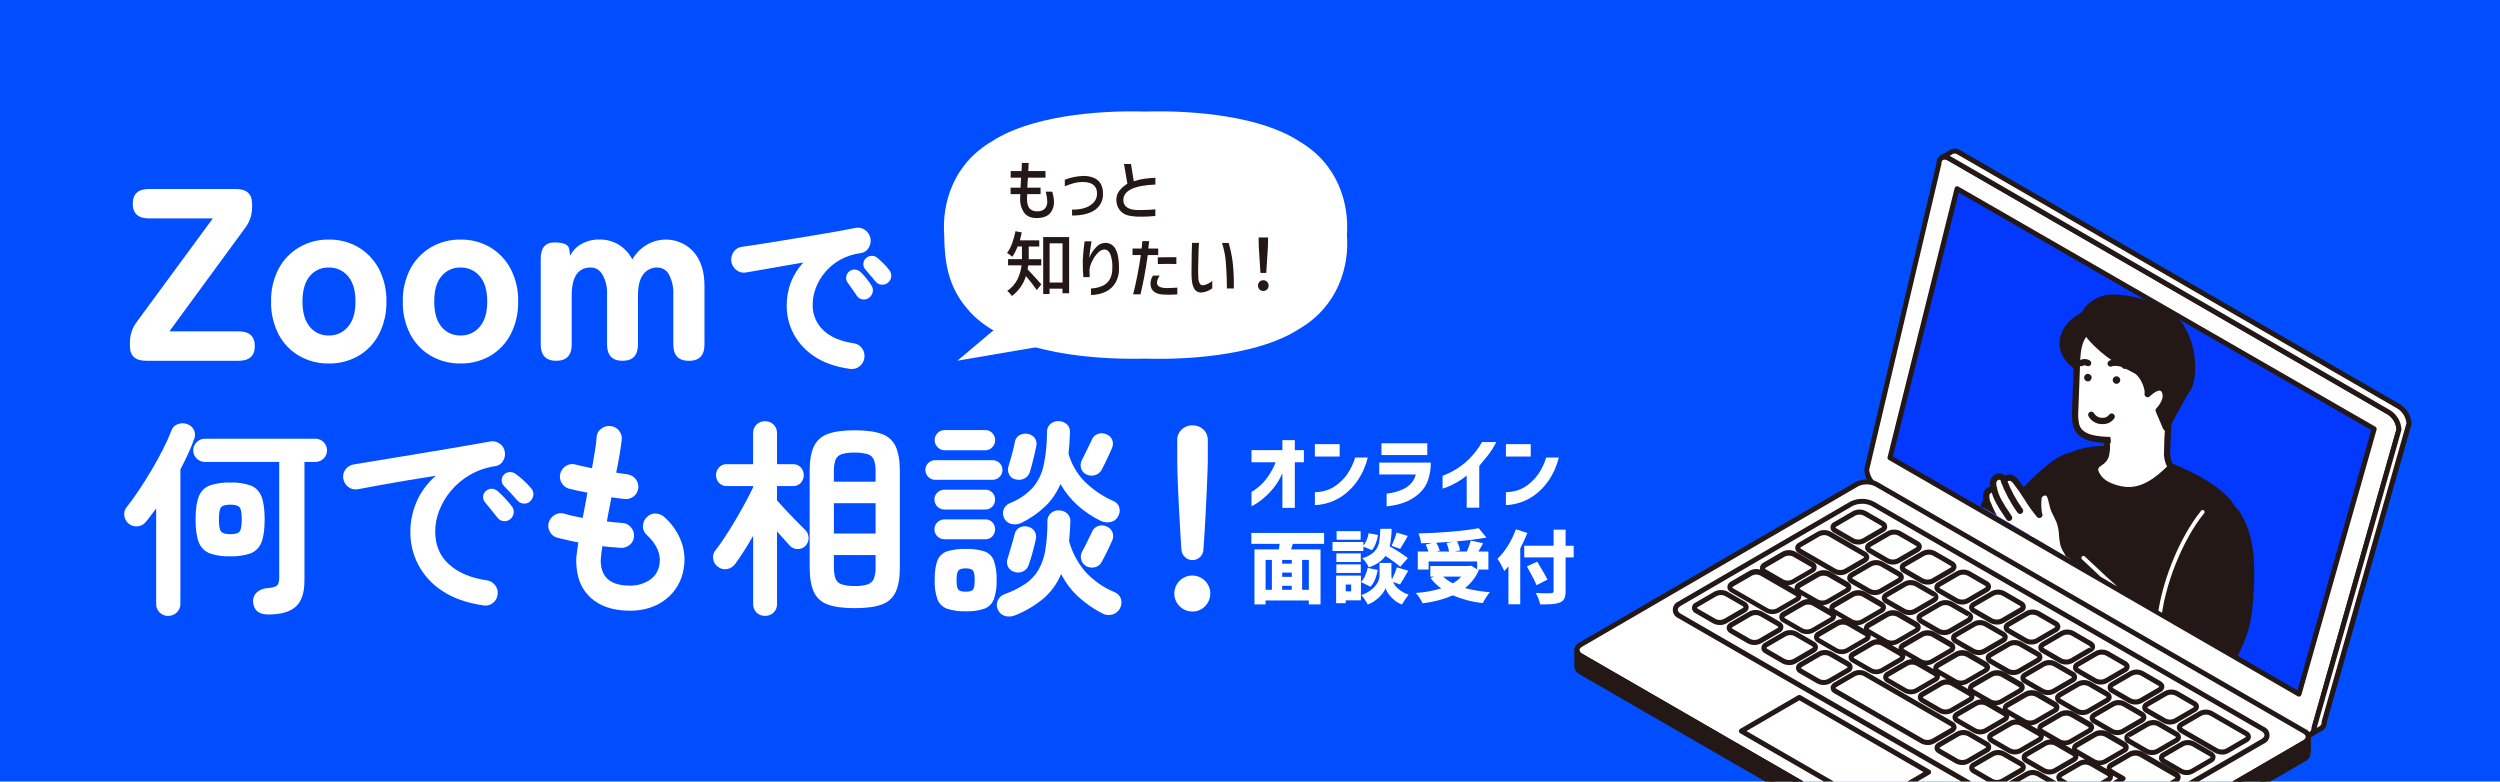<?xml version="1.0" encoding="UTF-8"?><svg id="_レイヤー_1" xmlns="http://www.w3.org/2000/svg" xmlns:xlink="http://www.w3.org/1999/xlink" viewBox="0 0 515 161"><defs><style>.cls-1{fill:none;}.cls-2{clip-path:url(#clippath-1);}.cls-3{clip-path:url(#clippath-3);}.cls-4{clip-path:url(#clippath-4);}.cls-5{clip-path:url(#clippath-2);}.cls-6{fill:#231815;}.cls-7{fill:#fff;}.cls-8{fill:#004eff;}.cls-9{fill:#0338ff;}.cls-10{clip-path:url(#clippath);}</style><clipPath id="clippath"><rect class="cls-1" x="25.59" y="22.94" width="481.4" height="240.69"/></clipPath><clipPath id="clippath-1"><rect class="cls-1" x="309.58" y="29.38" width="197.42" height="131.68"/></clipPath><clipPath id="clippath-2"><polygon class="cls-1" points="405.92 103.07 465.15 137.85 472.11 50.59 412.21 44.3 405.92 103.07"/></clipPath><clipPath id="clippath-3"><rect class="cls-1" x="309.58" y="29.38" width="197.42" height="131.68"/></clipPath><clipPath id="clippath-4"><rect class="cls-1" x="25.59" y="22.94" width="481.4" height="240.69"/></clipPath></defs><g id="_グループ_26479"><rect id="_長方形_9548" class="cls-8" width="515" height="161"/><g id="_グループ_21554"><g id="_グループ_21510"><g class="cls-10"><g id="_グループ_21509"><path id="_パス_88648" class="cls-7" d="M30.1,74.32c-2.22,0-3.34-1.01-3.34-3.03v-.76c0-1.49.47-2.95,1.36-4.15l15.72-21.39h-13.15c-2.22,0-3.34-1.01-3.34-3.03s1.11-3.03,3.34-3.03h17.9c2.22,0,3.34,1.01,3.34,3.03v.76c0,1.49-.47,2.95-1.37,4.15l-15.67,21.39h14.26c2.22,0,3.34,1.01,3.34,3.03,0,2.02-1.11,3.03-3.34,3.03h-19.06Z"/><path id="_パス_88649" class="cls-7" d="M67.72,74.88c-2.13.03-4.24-.51-6.09-1.57-1.81-1.05-3.28-2.59-4.25-4.45-1.06-2.08-1.59-4.39-1.54-6.72-.06-2.34.47-4.66,1.54-6.75.97-1.85,2.44-3.39,4.25-4.45,1.85-1.07,3.95-1.62,6.09-1.59,2.15-.04,4.26.51,6.12,1.59,1.79,1.07,3.25,2.61,4.22,4.45,1.07,2.09,1.6,4.41,1.54,6.75.05,2.33-.48,4.65-1.54,6.72-.96,1.85-2.42,3.39-4.22,4.45-1.86,1.06-3.97,1.61-6.12,1.57M67.72,69.11c1.53.04,2.99-.62,3.97-1.8,1.03-1.2,1.54-2.92,1.54-5.18,0-2.29-.51-4.04-1.54-5.23-.98-1.17-2.44-1.83-3.97-1.79-1.51-.05-2.96.62-3.92,1.79-1,1.2-1.49,2.94-1.49,5.23,0,2.26.5,3.98,1.49,5.18.95,1.18,2.4,1.84,3.92,1.8"/><path id="_パス_88650" class="cls-7" d="M94.86,74.88c-2.13.03-4.24-.51-6.09-1.57-1.81-1.05-3.28-2.59-4.25-4.45-1.07-2.08-1.6-4.39-1.54-6.72-.06-2.34.47-4.66,1.54-6.75.98-1.85,2.45-3.39,4.25-4.45,1.85-1.07,3.95-1.62,6.09-1.59,2.15-.04,4.26.51,6.12,1.59,1.79,1.07,3.25,2.61,4.22,4.45,1.07,2.09,1.6,4.41,1.54,6.75.05,2.33-.48,4.65-1.54,6.72-.96,1.85-2.42,3.39-4.22,4.45-1.86,1.06-3.97,1.61-6.12,1.57M94.86,69.11c1.53.04,2.99-.62,3.97-1.8,1.03-1.2,1.54-2.92,1.54-5.18,0-2.29-.51-4.04-1.54-5.23-.98-1.17-2.44-1.83-3.97-1.79-1.51-.05-2.96.62-3.92,1.79-1,1.2-1.49,2.94-1.49,5.23,0,2.26.5,3.98,1.49,5.18.95,1.18,2.4,1.84,3.92,1.8"/><path id="_パス_88651" class="cls-7" d="M114.58,74.32c-2.12,0-3.18-1.11-3.19-3.34v-17.7c0-2.22.94-3.34,2.83-3.34s2.9.45,3.04,1.37l.2,1.36c.51-1.01,1.31-1.85,2.3-2.4,1.13-.64,2.42-.96,3.72-.93,1.42-.03,2.81.35,4.02,1.09,1.17.74,2.13,1.78,2.76,3.01.69-1.2,1.66-2.2,2.83-2.93,3.17-1.97,7.31-1.39,9.81,1.39,1.48,1.7,2.23,4.05,2.22,7.05v12.04c0,2.22-1.06,3.34-3.18,3.34-2.16,0-3.24-1.11-3.24-3.34v-10.47c.05-1.35-.24-2.69-.86-3.89-.43-.92-1.36-1.51-2.38-1.52-1.17-.05-2.29.49-2.98,1.44-.71.96-1.06,2.4-1.06,4.32v10.11c0,2.22-1.06,3.34-3.18,3.34s-3.18-1.11-3.19-3.34v-10.47c.06-1.36-.26-2.7-.91-3.89-.61-1.01-1.42-1.52-2.43-1.52-2.63,0-3.94,1.92-3.94,5.76v10.12c0,2.22-1.06,3.34-3.19,3.34"/><path id="_パス_88652" class="cls-7" d="M175.04,75.98c-2.93-.41-5.36-1.26-7.28-2.56-1.8-1.17-3.28-2.77-4.29-4.67-.93-1.77-1.41-3.74-1.41-5.74-.02-1.67.28-3.34.88-4.9.59-1.49,1.45-2.86,2.54-4.03-1.56.26-3.09.53-4.57.79s-2.86.5-4.11.72c-1.25.22-2.29.4-3.13.54-.69.13-1.41-.05-1.96-.49-.57-.42-.96-1.05-1.06-1.75-.1-.71.07-1.43.49-2.02.4-.59,1.04-.97,1.75-1.04,1.03-.14,2.35-.34,3.95-.59,1.6-.25,3.32-.53,5.15-.83,1.83-.3,3.67-.6,5.49-.9s3.51-.59,5.04-.86c1.54-.27,2.77-.51,3.71-.7.68-.15,1.39,0,1.95.41.58.39.98.99,1.12,1.68.15.68.02,1.39-.34,1.98-.34.61-.95,1.02-1.64,1.12-1.49.18-2.93.64-4.25,1.37-2.3,1.29-4.07,3.34-5.01,5.8-.42,1.09-.64,2.25-.65,3.42-.06,2,.74,3.93,2.2,5.3,1.46,1.39,3.53,2.28,6.19,2.67.72.08,1.36.46,1.78,1.04.86,1.19.62,2.85-.54,3.75-.57.43-1.29.61-2,.5M179.01,61.35c-.38.29-.86.4-1.33.32-.49-.06-.92-.34-1.19-.76-.19-.31-.5-.76-.92-1.35-.42-.59-.77-1.09-1.06-1.5-.2-.33-.26-.72-.18-1.1.07-.44.32-.84.68-1.1.32-.24.72-.36,1.12-.32.42.02.81.18,1.12.47.43.41.83.85,1.21,1.32.39.47.75.97,1.06,1.49.26.39.35.87.27,1.33-.1.48-.38.9-.77,1.19M182.97,58.18c-.35.33-.83.5-1.31.47-.5-.02-.97-.25-1.28-.65-.24-.26-.59-.67-1.04-1.22s-.85-1.02-1.19-1.41c-.23-.31-.33-.7-.29-1.08.02-.45.23-.87.58-1.15.3-.27.68-.42,1.08-.43.42-.03.83.1,1.15.36.38.31.82.71,1.31,1.19.44.42.84.88,1.21,1.37.3.36.45.83.41,1.3-.04.49-.26.94-.63,1.26"/><path id="_パス_88653" class="cls-7" d="M34.65,126.88c-1.33.03-2.44-1.02-2.48-2.35,0-.06,0-.11,0-.17v-19.62c-.38.49-.74.98-1.09,1.45s-.69.92-1.04,1.32c-.41.54-1.04.87-1.71.91-.67.07-1.33-.13-1.85-.56-.49-.41-.8-.99-.87-1.63-.1-.63.07-1.27.48-1.76.81-1.01,1.66-2.19,2.56-3.54.9-1.35,1.78-2.76,2.65-4.23.87-1.48,1.65-2.9,2.34-4.28.61-1.19,1.16-2.42,1.65-3.67.2-.64.69-1.14,1.33-1.37.62-.25,1.31-.25,1.93-.02,1.22.38,1.9,1.68,1.52,2.9-.02.08-.05.15-.09.23-.35.98-.76,1.99-1.24,3.02-.48,1.03-1,2.09-1.58,3.19v27.65c.03.69-.24,1.35-.74,1.82-.48.46-1.12.71-1.78.7M55.18,126.58c-1.85,0-2.87-.84-3.04-2.52-.08-.73.18-1.45.69-1.97.63-.58,1.45-.91,2.3-.93.98-.09,1.63-.27,1.93-.54s.46-.82.46-1.63v-23.83h-15.33c-.63,0-1.23-.25-1.67-.69-.94-.91-.96-2.4-.05-3.34.02-.02.03-.03.05-.05.44-.45,1.04-.7,1.67-.7h22.79c1.32,0,2.39,1.07,2.39,2.39s-1.07,2.39-2.39,2.39h-2.26v24.44c0,2.49-.59,4.28-1.78,5.36-1.19,1.09-3.11,1.63-5.77,1.63M47.41,114.6c-1.43.05-2.86-.15-4.21-.61-1.03-.4-1.85-1.22-2.24-2.26-.45-1.1-.67-2.68-.67-4.73s.22-3.63.67-4.73c.39-1.04,1.2-1.86,2.24-2.26,1.36-.45,2.78-.66,4.21-.61,1.44-.06,2.87.15,4.23.61,1.03.4,1.83,1.22,2.21,2.26.45,1.1.67,2.68.67,4.73s-.22,3.63-.67,4.73c-.38,1.03-1.19,1.85-2.21,2.26-1.36.46-2.8.66-4.23.61M47.45,110.04c.95,0,1.59-.17,1.89-.52s.46-1.19.46-2.52-.15-2.17-.46-2.52-.93-.52-1.89-.52-1.58.17-1.89.52-.46,1.19-.46,2.52.15,2.17.46,2.52.93.52,1.89.52"/><path id="_パス_88654" class="cls-7" d="M99.59,124.71c-3.41-.49-6.24-1.48-8.46-2.97-2.09-1.34-3.81-3.21-4.97-5.41-1.07-2.04-1.62-4.3-1.63-6.6-.02-2.23.44-4.45,1.34-6.49.9-2.01,2.23-3.8,3.91-5.23-1.74.26-3.59.56-5.56.89-1.97.33-3.87.67-5.71,1-1.84.33-3.45.63-4.84.89-.68.12-1.38-.05-1.93-.48-.55-.41-.92-1.02-1.02-1.69-.13-.68.04-1.38.46-1.93.41-.56,1.03-.92,1.71-1.02.93-.14,2.11-.34,3.56-.59,1.45-.25,3.07-.51,4.86-.8,1.8-.29,3.63-.59,5.51-.91,1.88-.32,3.73-.63,5.54-.93,1.81-.3,3.47-.59,4.97-.85,1.51-.26,2.74-.48,3.69-.65.66-.12,1.35.04,1.89.43.56.36.95.95,1.06,1.61.15.67.03,1.37-.32,1.95-.33.59-.92.99-1.58,1.09-1.88.27-3.7.89-5.34,1.85-1.48.86-2.79,1.98-3.89,3.3-1.02,1.22-1.82,2.6-2.39,4.08-.52,1.35-.79,2.78-.8,4.23,0,2.81.95,5.07,2.86,6.79s4.51,2.81,7.82,3.28c.68.11,1.29.48,1.69,1.04.42.54.6,1.23.48,1.91-.07.69-.43,1.33-1,1.74-.54.42-1.23.6-1.91.48M105.1,106.96c-.38.32-.88.46-1.37.39-.51-.05-.98-.32-1.28-.74-.32-.4-.72-.92-1.22-1.54s-.94-1.17-1.34-1.63c-.26-.32-.39-.73-.37-1.15.02-.45.23-.87.59-1.15.32-.31.75-.47,1.19-.46.46.02.9.19,1.24.5.53.46,1.03.96,1.5,1.48.57.61,1.03,1.16,1.41,1.65.31.39.45.89.37,1.39-.06.5-.32.95-.72,1.26M109.27,103.22c-.36.37-.86.56-1.37.52-.51-.02-1-.26-1.33-.65-.34-.4-.79-.9-1.32-1.48s-1.02-1.09-1.45-1.52c-.62-.66-.61-1.7.04-2.34.31-.31.73-.49,1.17-.5.46-.02.9.13,1.26.41.57.4,1.1.85,1.61,1.33.54.49,1.05,1.02,1.52,1.58.34.35.51.83.48,1.32-.03.5-.25.98-.61,1.32"/><path id="_パス_88655" class="cls-7" d="M129.72,125.8c-3.41,0-6.11-.9-8.07-2.69-1.97-1.79-2.95-4.36-2.95-7.69.01-.49.05-.99.13-1.48.09-.64.19-1.37.3-2.21-.81-.14-1.58-.3-2.32-.48-.74-.17-1.41-.33-2.02-.48-.67-.18-1.23-.64-1.54-1.26-.33-.6-.4-1.3-.2-1.95.22-.65.68-1.19,1.28-1.52.58-.34,1.29-.42,1.93-.22,1.24.37,2.5.66,3.78.87.15-.84.3-1.69.48-2.56s.33-1.75.48-2.65c-.78-.15-1.51-.29-2.17-.43-.67-.14-1.22-.28-1.65-.39-.65-.19-1.2-.64-1.52-1.24-.34-.58-.42-1.29-.22-1.93.18-.66.62-1.23,1.22-1.56.59-.35,1.3-.42,1.95-.22.35.09.81.19,1.39.33.58.13,1.23.27,1.95.41.23-1.36.44-2.6.63-3.71.16-.9.27-1.8.32-2.71.04-.7.4-1.34.98-1.74.55-.42,1.25-.61,1.93-.52.69.07,1.32.42,1.74.98.43.55.62,1.24.52,1.93-.09.72-.22,1.67-.41,2.84-.19,1.17-.43,2.45-.72,3.84.46.09.89.15,1.28.2s.75.09,1.06.15c.67.1,1.28.46,1.69,1,.86,1.11.67,2.7-.44,3.57,0,0-.01,0-.02.01-.54.41-1.22.59-1.89.5-.35-.03-.75-.08-1.22-.15s-.94-.14-1.43-.2c-.17.84-.34,1.68-.5,2.52-.16.84-.31,1.66-.46,2.47.58.06,1.14.12,1.67.17s1.03.1,1.5.13c.68.02,1.32.33,1.76.85.46.5.71,1.17.67,1.85-.01.69-.32,1.34-.85,1.78-.52.46-1.2.69-1.89.65-.58-.06-1.19-.11-1.82-.15s-1.29-.11-1.95-.2c-.18.96-.3,1.93-.35,2.91,0,3.47,1.98,5.21,5.95,5.21,1.46.05,2.9-.35,4.12-1.15,1.05-.69,1.77-1.78,2-3.02.43-2.2-.45-4.31-2.65-6.34-.51-.47-.78-1.15-.72-1.84.03-.71.35-1.38.89-1.84.48-.48,1.15-.72,1.82-.65.69.05,1.33.35,1.82.83,1.52,1.37,2.68,3.09,3.39,5.01.63,1.74.8,3.62.48,5.45-.36,2.5-1.66,4.77-3.65,6.34-2,1.59-4.5,2.39-7.51,2.39"/><path id="_パス_88656" class="cls-7" d="M157.63,126.88c-.65.02-1.28-.23-1.76-.67-.49-.47-.75-1.13-.72-1.8v-14.02c-.64,1.1-1.27,2.15-1.91,3.15-.64,1-1.23,1.87-1.78,2.63-.41.56-1.01.94-1.69,1.06-.68.13-1.38-.05-1.91-.5-.54-.38-.88-.97-.95-1.63-.1-.65.09-1.31.52-1.8.58-.72,1.23-1.64,1.95-2.74.72-1.1,1.45-2.28,2.19-3.54.74-1.26,1.43-2.48,2.06-3.65s1.14-2.18,1.52-3.02v-.22h-5.39c-.62.03-1.22-.21-1.65-.65-.81-.91-.81-2.28,0-3.19.42-.46,1.03-.7,1.65-.67h5.38v-6.38c-.03-.68.23-1.33.72-1.8.47-.45,1.11-.69,1.76-.67.64-.01,1.25.23,1.72.67.49.47.75,1.13.72,1.8v6.38h3.3c.61-.02,1.2.22,1.61.67.81.91.81,2.28,0,3.19-.42.44-1,.68-1.61.65h-3.3v2.95c.46.52,1.06,1.18,1.8,1.98.74.8,1.48,1.56,2.21,2.3l1.72,1.72c.47.42.75,1.02.78,1.65.03.62-.19,1.23-.61,1.69-.86.9-2.29.93-3.18.07-.02-.02-.05-.05-.07-.07-.32-.35-.72-.79-1.19-1.32-.48-.54-.96-1.08-1.45-1.63v14.93c.03.68-.23,1.33-.72,1.8-.46.44-1.08.68-1.72.67M176.08,125.28c-2.37,0-4.23-.25-5.58-.76-1.27-.44-2.31-1.38-2.86-2.6-.56-1.23-.85-2.92-.85-5.06v-19.8c0-2.14.28-3.83.85-5.06.56-1.22,1.59-2.17,2.86-2.6,1.35-.51,3.21-.76,5.58-.76s4.23.25,5.58.76c1.27.44,2.31,1.38,2.86,2.6.56,1.23.85,2.92.85,5.06v19.8c0,2.14-.28,3.83-.85,5.06-.56,1.22-1.59,2.17-2.86,2.6-1.35.51-3.21.76-5.58.76M171.78,99.23h8.59v-2.08c.04-.82-.08-1.63-.34-2.41-.23-.56-.69-.99-1.26-1.17-.87-.25-1.78-.36-2.69-.33-.92-.04-1.83.07-2.71.33-.58.18-1.04.61-1.26,1.17-.25.78-.36,1.59-.33,2.41v2.08ZM171.78,109.91h8.59v-6.25h-8.59v6.25ZM176.08,120.72c.91.04,1.82-.08,2.69-.35.57-.2,1.03-.63,1.26-1.19.26-.77.38-1.59.34-2.41v-2.43h-8.59v2.43c-.03.82.08,1.63.33,2.41.22.57.68,1.01,1.26,1.19.88.27,1.8.38,2.71.35"/><path id="_パス_88657" class="cls-7" d="M192.62,98.84c-.53,0-1.05-.21-1.41-.61-.38-.38-.59-.9-.59-1.43,0-1.1.89-1.99,2-2h11.89c1.1,0,2,.9,2,2,0,.54-.21,1.05-.59,1.43-.36.39-.88.61-1.41.61h-11.89ZM194.53,104.96c-1.12-.02-2.02-.92-2.04-2.04-.01-.55.21-1.08.61-1.45.38-.38.89-.59,1.43-.59h8.47c.54-.02,1.06.2,1.43.59.37.39.58.91.56,1.45,0,.53-.2,1.05-.56,1.43-.37.4-.89.62-1.43.61h-8.47ZM194.53,111.08c-1.13,0-2.04-.91-2.04-2.04,0-.55.22-1.07.61-1.45.38-.38.89-.59,1.43-.59h8.47c.54-.02,1.06.2,1.43.59.75.82.75,2.07,0,2.89-.37.4-.89.62-1.43.61h-8.47ZM194.58,92.76c-.55,0-1.07-.23-1.43-.63-.39-.38-.61-.91-.61-1.45-.01-.56.21-1.09.61-1.48.37-.39.89-.61,1.43-.61h8.38c.55-.01,1.08.21,1.45.61.39.39.6.93.59,1.48,0,.54-.21,1.07-.59,1.45-.37.41-.9.64-1.45.63h-8.38ZM198.92,125.93c-1.3.05-2.6-.14-3.84-.54-.91-.33-1.63-1.03-1.97-1.93-.43-1.27-.62-2.61-.57-3.95,0-1.77.19-3.11.57-4.04.34-.89,1.07-1.59,1.97-1.89,1.25-.38,2.54-.54,3.84-.5,1.31-.05,2.61.12,3.86.5.9.31,1.62,1,1.95,1.89.43,1.3.63,2.67.57,4.04.06,1.34-.14,2.68-.57,3.95-.34.89-1.06,1.6-1.95,1.93-1.24.41-2.55.59-3.86.54M198.92,121.89c.78,0,1.29-.14,1.52-.43.23-.29.35-.94.35-1.95,0-1.01-.12-1.67-.35-1.97-.23-.3-.74-.46-1.52-.46-.75,0-1.25.15-1.5.46-.25.3-.37.96-.37,1.97,0,1.01.12,1.66.37,1.95s.75.43,1.5.43M209.12,126.75c-.66.28-1.39.34-2.08.15-.67-.19-1.21-.68-1.48-1.32-.29-.59-.3-1.27-.02-1.87.25-.61.75-1.08,1.37-1.3,1.52-.53,2.98-1.25,4.32-2.15,1.1-.75,2.03-1.74,2.71-2.89.72-1.28,1.19-2.68,1.41-4.12.3-1.94.44-3.9.41-5.86-.03-.64.23-1.27.72-1.69.46-.4,1.06-.6,1.67-.56.62-.01,1.23.21,1.69.63.48.45.72,1.1.65,1.76-.06,1.42-.14,2.73-.26,3.95.62,2.28,1.73,4.39,3.26,6.19,1.69,1.88,3.78,3.36,6.12,4.32.62.24,1.09.74,1.3,1.37.42,1.36-.35,2.81-1.72,3.22-.01,0-.03,0-.04.01-.69.2-1.43.13-2.06-.22-1.82-.93-3.51-2.11-5.02-3.49-1.42-1.33-2.6-2.9-3.49-4.62-.8,1.93-2.03,3.64-3.6,5.01-1.76,1.46-3.74,2.63-5.86,3.49M210.34,107.74c-.62.29-1.32.36-1.98.2-.66-.14-1.21-.58-1.5-1.19-.29-.56-.33-1.21-.11-1.8.23-.61.72-1.09,1.33-1.32,1.77-.69,3.37-1.78,4.67-3.17,1.13-1.34,1.91-2.95,2.26-4.67.46-2.24.68-4.51.67-6.79-.03-.65.24-1.28.74-1.69.47-.4,1.08-.6,1.69-.56.62.01,1.21.24,1.67.65.47.45.7,1.09.63,1.74-.03.78-.06,1.53-.11,2.24-.04.71-.11,1.4-.19,2.06.6,2.14,1.72,4.09,3.26,5.69,1.75,1.74,3.81,3.14,6.08,4.12.56.24.97.72,1.13,1.3.17.62.08,1.28-.26,1.82-.3.6-.86,1.03-1.52,1.17-.67.14-1.37.07-2-.22-3.71-1.82-6.48-4.36-8.34-7.6-.74,1.74-1.82,3.31-3.17,4.62-1.47,1.38-3.14,2.53-4.95,3.41M208.99,117.81c-.59-.13-1.08-.53-1.34-1.06-.26-.52-.29-1.13-.09-1.67.14-.43.3-.96.48-1.58.17-.62.35-1.25.54-1.87s.32-1.12.41-1.5c.1-.6.47-1.13,1-1.43.52-.29,1.12-.37,1.69-.22.58.1,1.09.43,1.41.91.34.51.44,1.14.28,1.74-.09.43-.22.98-.39,1.65-.17.67-.36,1.32-.54,1.96-.19.64-.35,1.16-.5,1.56-.17.6-.59,1.11-1.15,1.39-.56.29-1.21.33-1.8.13M209.21,98.75c-.59-.1-1.09-.48-1.34-1.02-.26-.52-.3-1.12-.13-1.67.15-.43.3-.96.48-1.58.17-.62.34-1.25.5-1.89.16-.64.27-1.14.33-1.52.1-.6.46-1.12.98-1.43.52-.29,1.13-.38,1.71-.26.57.09,1.09.41,1.43.87.35.49.46,1.11.3,1.69-.09.46-.21,1.03-.37,1.69s-.32,1.32-.48,1.95c-.16.64-.31,1.17-.46,1.61-.17.6-.58,1.1-1.13,1.39-.56.29-1.22.35-1.82.17M223.75,97.71c-.52-.25-.91-.72-1.06-1.28-.16-.56-.09-1.16.2-1.67.26-.52.6-1.21,1.02-2.08.42-.87.76-1.58,1.02-2.13.23-.55.68-.97,1.24-1.17.57-.2,1.21-.17,1.76.09.54.2.98.61,1.19,1.15.22.56.19,1.18-.07,1.72-.15.35-.35.8-.61,1.37-.26.56-.53,1.13-.8,1.69-.27.56-.51,1.03-.72,1.41-.3.53-.8.93-1.39,1.08-.59.18-1.23.11-1.78-.17M223.79,116.64c-.52-.28-.91-.77-1.06-1.35-.16-.57-.09-1.18.2-1.69.29-.49.63-1.15,1.02-1.97.39-.83.72-1.5.98-2.02.22-.57.67-1.02,1.24-1.24.57-.22,1.2-.19,1.76.07.55.2.98.62,1.22,1.15.23.57.22,1.2-.04,1.76-.14.35-.35.8-.61,1.35-.26.55-.53,1.09-.8,1.63-.27.54-.51.99-.72,1.37-.27.56-.77.97-1.37,1.13-.6.18-1.25.11-1.8-.17"/><path id="_パス_88658" class="cls-7" d="M245.63,125.97c-2.05,0-3.71-1.64-3.72-3.69,0-2.05,1.64-3.71,3.69-3.72,2.05,0,3.71,1.64,3.72,3.69,0,.99-.39,1.94-1.09,2.64-.68.71-1.62,1.1-2.6,1.09M245.63,115.38c-.57,0-1.11-.21-1.52-.61-.43-.39-.69-.94-.74-1.52-.09-1.1-.17-2.36-.24-3.78-.07-1.42-.15-2.87-.24-4.36-.09-1.49-.16-2.92-.21-4.28s-.1-2.56-.13-3.6c-.03-1.04-.04-1.81-.04-2.3v-4.3c-.02-.8.31-1.57.89-2.13.6-.58,1.4-.9,2.24-.87.85-.03,1.67.28,2.28.87.58.55.9,1.32.89,2.13v4.3c0,.49-.02,1.26-.06,2.3s-.09,2.24-.15,3.6c-.06,1.36-.12,2.79-.2,4.28-.07,1.49-.15,2.94-.24,4.36-.09,1.42-.17,2.68-.26,3.78-.02.58-.27,1.13-.7,1.52-.42.4-.98.62-1.56.61"/><path id="_パス_88659" class="cls-7" d="M266.73,104.62h-2.56v-7.15c-.48,1.15-1.13,2.23-1.93,3.19-.64.77-1.35,1.48-2.11,2.11-.52.43-1.07.82-1.65,1.16-.43.24-.65.35-.67.35v-2.95s.18-.1.51-.31c.45-.3.88-.64,1.28-1.01.61-.56,1.16-1.19,1.63-1.87.63-.91,1.16-1.88,1.56-2.91h-4.98v-2.51h6.36v-2.05h2.56v2.05h1.87v2.51h-1.87v9.38Z"/><path id="_パス_88660" class="cls-7" d="M270.86,91.49h5.11v2.56h-5.11v-2.56ZM279.16,94.25h2.61c-.43,1.75-1.17,3.4-2.2,4.88-.78,1.12-1.75,2.11-2.86,2.91-.86.62-1.81,1.11-2.81,1.45-.7.24-1.43.41-2.17.5-.29.03-.57.05-.86.06v-2.67c.22,0,.45,0,.67-.02.57-.05,1.13-.17,1.68-.34.78-.25,1.51-.63,2.16-1.13.8-.6,1.5-1.32,2.09-2.12.75-1.08,1.32-2.26,1.7-3.52"/><path id="_パス_88661" class="cls-7" d="M291.66,97.74h-7.54v-2.44h10.62c.03,1.27-.18,2.53-.6,3.72-.36.98-.95,1.86-1.72,2.57-.67.62-1.44,1.14-2.26,1.54-.7.34-1.43.6-2.18.78-.69.16-1.25.27-1.67.32-.43.06-.65.08-.67.08v-2.64c.18,0,.36-.02.54-.05.45-.06.89-.16,1.33-.28.58-.16,1.14-.37,1.67-.64.58-.28,1.1-.67,1.53-1.15.46-.52.79-1.14.96-1.82M284.58,91.31h9.44v2.44h-9.44v-2.44Z"/><path id="_パス_88662" class="cls-7" d="M305.27,91.07h2.95c-.46.95-1.02,1.86-1.68,2.69-.66.84-1.27,1.57-1.81,2.2v8.62h-2.59v-6.62c-.75.62-1.56,1.16-2.42,1.62-.6.32-1.22.61-1.85.84-.46.16-.69.24-.7.24v-2.64s.29-.11.84-.34c.72-.32,1.42-.69,2.09-1.11.96-.61,1.85-1.32,2.65-2.13.99-1,1.85-2.14,2.54-3.37"/><path id="_パス_88663" class="cls-7" d="M310.22,91.49h5.11v2.56h-5.11v-2.56ZM318.51,94.25h2.61c-.43,1.75-1.17,3.4-2.2,4.88-.78,1.12-1.75,2.11-2.86,2.91-.86.62-1.81,1.11-2.81,1.45-.7.24-1.43.41-2.17.5-.29.03-.57.05-.86.06v-2.67c.22,0,.45,0,.67-.02.57-.05,1.13-.17,1.68-.34.78-.25,1.51-.63,2.16-1.13.8-.6,1.5-1.32,2.09-2.12.75-1.08,1.32-2.26,1.7-3.52"/><path id="_パス_88664" class="cls-7" d="M272.76,112.03h-6.43l-.36,1.15h6.06v11.33h-2.42v-.82h-8.9v.82h-2.29v-11.33h5.03l.16-1.15h-5.83v-2.25h14.98v2.25ZM260.71,121.5h1.3v-6.15h-1.3v6.15ZM266.11,115.35h-1.98v.77h1.98v-.77ZM266.11,117.96h-1.98v.87h1.98v-.87ZM264.12,121.5h1.98v-.83h-1.98v.83ZM269.62,115.35h-1.38v6.15h1.38v-6.15Z"/><path id="_パス_88665" class="cls-7" d="M280.86,113.5h-6.36v-1.85h6.36v.77c.28-.35.5-.74.66-1.15.19-.46.33-.94.42-1.43l1.93.38c-.09.59-.24,1.17-.46,1.72-.19.51-.46.98-.8,1.39l-1.75-.72v.9ZM280.35,118.57v5.1h-3.13v.59h-1.98v-5.69h5.11ZM280.32,115.77h-5.03v-1.77h5.03v1.77ZM275.29,116.26h5.03v1.77h-5.03v-1.77ZM280.29,111.18h-4.95v-1.77h4.95v1.77ZM278.34,120.42h-1.12v1.39h1.12v-1.39ZM283.81,117.41c-.11.66-.29,1.31-.55,1.93-.22.56-.53,1.08-.93,1.53l-1.97-.97c.35-.36.64-.78.84-1.25.24-.53.42-1.08.54-1.65l2.06.41ZM286.94,119.88c.28.56.67,1.06,1.15,1.46.62.51,1.32.91,2.08,1.16-.22.27-.46.61-.73,1.01s-.48.74-.64,1.02c-.57-.21-1.09-.51-1.56-.89-.44-.36-.84-.78-1.17-1.24-.28-.37-.5-.78-.65-1.21-.17.43-.41.83-.71,1.19-.38.46-.81.87-1.29,1.23-.51.39-1.07.7-1.67.93-.17-.36-.37-.7-.6-1.02-.21-.33-.45-.64-.71-.93.78-.27,1.51-.67,2.15-1.18.5-.4.92-.89,1.22-1.46.23-.43.36-.92.38-1.41v-2.57h2.44v2.57c0,.28.04.55.12.82.4-.8.74-1.64,1-2.49l2.34.7c-.78,1.38-1.34,2.32-1.69,2.82l-1.46-.51ZM288.45,116.75c-.96-.81-1.98-1.55-3.05-2.21-.71,1.01-1.86,1.8-3.44,2.34-.15-.35-.34-.69-.57-1-.21-.32-.46-.62-.75-.89.9-.23,1.73-.68,2.42-1.3.5-.5.85-1.13,1-1.83.18-.97.27-1.95.29-2.93h2.33c-.02,1.22-.15,2.43-.41,3.62,1.31.71,2.56,1.52,3.75,2.41l-1.57,1.79ZM286.65,112.44c.22-.43.42-.88.59-1.34.18-.45.33-.92.46-1.39l2.3.69-.31.56c-.59,1.03-1.01,1.73-1.26,2.11l-1.77-.64Z"/><path id="_パス_88666" class="cls-7" d="M304.64,117.47c-.63,1.44-1.61,2.69-2.83,3.67,1.67.45,3.39.73,5.11.85-.29.32-.55.67-.78,1.04-.25.39-.48.79-.68,1.2-2.12-.2-4.19-.74-6.15-1.59-1.99.85-4.1,1.4-6.26,1.64-.17-.39-.37-.76-.61-1.11-.23-.36-.49-.7-.79-1.02,1.77-.11,3.53-.43,5.23-.93-.82-.6-1.56-1.32-2.18-2.13l.77-.31h-.82v-2.18h7.95l.41-.08,1.28.75v-1.61h-10v1.67h-2.23v-3.72h2.21c-.16-.48-.36-.95-.59-1.41l1.33-.36c-.49.02-1.25.04-2.28.07-.02-.34-.08-.67-.18-1-.09-.35-.21-.69-.34-1.02,2.3-.05,4.56-.18,6.79-.37,2.23-.19,4.1-.43,5.61-.71l1.59,1.93c-1.81.33-3.83.59-6.05.77.15.31.28.63.39.95.1.29.18.6.24.9l-1.02.25h2.41c.33-.73.6-1.49.8-2.26l2.56.56c-.2.36-.53.93-.98,1.7h2.06v3.72h-2.21l.23.13ZM299.15,111.6c-1.09.08-2.19.14-3.28.2.31.51.55,1.05.72,1.62l-.69.2h2.62c-.12-.6-.29-1.19-.52-1.75l1.15-.26ZM297.28,118.78c.6.56,1.28,1.03,2.02,1.39.64-.37,1.21-.84,1.71-1.39h-3.72Z"/><path id="_パス_88667" class="cls-7" d="M314.64,109.77c-.43,1.09-.92,2.16-1.47,3.2v11.51h-2.43v-7.82c-.27.34-.56.66-.87.97-.13-.32-.34-.75-.64-1.29-.22-.42-.47-.84-.74-1.23.83-.81,1.55-1.72,2.15-2.71.66-1.06,1.21-2.19,1.64-3.37l2.36.76ZM324.18,114.83h-1.67v6.9c.03.54-.06,1.09-.26,1.59-.2.37-.54.66-.93.8-.44.17-.9.27-1.38.31-.55.05-1.25.08-2.11.08h-.56c-.08-.4-.19-.8-.35-1.18-.16-.41-.34-.8-.55-1.18.71.04,1.5.07,2.38.07l.72-.02c.16.01.31-.03.44-.11.1-.1.15-.24.13-.38v-6.88h-6.05v-2.41h6.05v-3.31h2.47v3.31h1.67v2.41ZM316.52,120.55c-.15-.39-.36-.86-.64-1.39-.27-.54-.65-1.24-1.12-2.1l-.21-.38,2.11-.98c.23.39.44.74.62,1.03.8,1.34,1.3,2.24,1.51,2.67l-2.28,1.15Z"/></g></g></g><g id="_グループ_21512"><g class="cls-2"><g id="_グループ_21511"><path id="_パス_88668" class="cls-7" d="M492.16,84.97c1.2.78,1.95,2.09,2.03,3.52l-17.46,61.41c0,1.29-.92,1.82-2.04,1.17l-88.11-50.87c-1.2-.78-1.96-2.09-2.03-3.52l14.88-62.91c0-1.3.92-1.81,2.05-1.17l90.69,52.38Z"/><path id="_パス_88669" class="cls-6" d="M475.6,151.87c-.41-.01-.82-.13-1.17-.35l-88.11-50.87c-1.36-.87-2.22-2.35-2.29-3.97l14.89-63.03c-.04-.66.28-1.29.85-1.64.63-.32,1.39-.26,1.97.15l90.69,52.38c1.36.87,2.21,2.35,2.29,3.97,0,.05,0,.1-.02.14l-17.44,61.34c.04.68-.29,1.32-.86,1.69-.24.14-.51.21-.79.21M400.55,32.83c-.1,0-.19.02-.27.07-.25.21-.38.53-.34.86l-14.89,63.03c.12,1.2.78,2.29,1.78,2.95l88.11,50.87c.26.2.61.25.92.14.25-.21.38-.54.34-.86,0-.05,0-.09.02-.14l17.44-61.34c-.1-1.22-.75-2.32-1.77-3l-90.69-52.38c-.2-.12-.42-.2-.65-.21"/><path id="_パス_88670" class="cls-7" d="M494.22,83.77l-90.69-52.38c-.42-.31-.98-.36-1.45-.14l-2.06,1.2c.47-.22,1.03-.17,1.45.14l90.69,52.37c1.2.78,1.95,2.09,2.03,3.52l-17.46,61.41c.05.51-.18,1.01-.6,1.31l2.06-1.2c.42-.3.65-.8.6-1.31l17.46-61.41c-.07-1.43-.83-2.74-2.03-3.52"/><path id="_パス_88671" class="cls-6" d="M476.14,151.73c-.19,0-.36-.1-.45-.26-.14-.25-.06-.57.19-.71h0c.25-.21.38-.54.34-.86,0-.05,0-.09.02-.14l17.44-61.34c-.1-1.22-.75-2.32-1.77-3l-90.69-52.38c-.27-.2-.62-.26-.93-.14-.25.15-.57.07-.71-.18s-.07-.57.18-.71c0,0,0,0,.01,0l2.06-1.2c.63-.31,1.39-.26,1.97.14l90.69,52.38c1.36.87,2.22,2.35,2.29,3.97,0,.05,0,.09-.02.14l-17.44,61.34c.03.67-.29,1.31-.85,1.68l-2.06,1.2c-.08.05-.17.07-.26.07M401.65,32.1s.05.03.07.04l90.69,52.38c1.36.87,2.22,2.35,2.29,3.97,0,.05,0,.09-.02.14l-17.44,61.32.68-.4c.25-.21.38-.53.34-.86,0-.05,0-.09.02-.14l17.44-61.34c-.1-1.22-.75-2.32-1.77-3l-90.69-52.38c-.27-.2-.62-.26-.93-.14l-.68.4ZM496.25,87.29h0Z"/><path id="_パス_88672" class="cls-7" d="M474.66,150.63c1.13.65,1.13,1.7.02,2.35l-56.83,33.02c-1.28.65-2.79.65-4.07,0l-88.11-50.87c-1.13-.65-1.13-1.71-.01-2.36l56.83-33.03c1.28-.65,2.79-.65,4.06,0l88.11,50.87Z"/><path id="_パス_88673" class="cls-6" d="M415.82,187.02c-.8.01-1.59-.18-2.3-.56l-88.11-50.87c-.9-.36-1.34-1.37-.99-2.27.18-.45.53-.8.97-.98l56.83-33.03c1.44-.74,3.15-.74,4.58,0l88.11,50.87c.9.35,1.34,1.37.99,2.27-.18.45-.53.8-.97.98l-56.83,33.02c-.7.38-1.49.57-2.29.56M384.51,99.79c-.61-.01-1.22.13-1.76.41l-56.83,33.02c-.37.21-.58.48-.58.72s.21.52.59.73l88.11,50.87c1.12.56,2.43.56,3.55,0l56.83-33.02c.37-.21.58-.47.57-.72s-.21-.52-.59-.73l-88.11-50.87c-.55-.29-1.16-.43-1.78-.42"/><path id="_パス_88674" class="cls-6" d="M475.51,151.82s0,.06,0,.09,0,.06-.01.09c0,.02-.01.05-.02.07s-.01.06-.02.09-.02.05-.03.07c-.01.03-.03.06-.04.09-.01.02-.02.04-.04.07-.02.03-.04.07-.07.1-.02.03-.05.06-.08.09l-.02.02s-.08.08-.12.12c-.03.02-.06.05-.09.07s-.05.04-.08.07-.07.04-.1.07-.07.05-.11.07l-56.83,33.02c-.09.05-.18.09-.27.14-.03.01-.06.02-.08.03-.07.03-.15.06-.23.09-.03.01-.06.02-.08.03-.05.01-.1.03-.15.04-.04.01-.07.02-.11.03-.05.01-.11.02-.16.03-.04,0-.07.01-.11.02-.11.02-.22.04-.33.05h-.1c-.06.01-.13.02-.19.02h-.12c-.05,0-.1,0-.16,0-.04,0-.09,0-.13,0s-.1,0-.14,0h-.13s-.14-.03-.14-.03c-.04,0-.09-.01-.13-.02s-.1-.02-.15-.03c-.04,0-.08-.02-.12-.02-.06-.01-.12-.03-.18-.04-.03,0-.07-.02-.1-.03-.11-.03-.21-.07-.31-.1-.05-.02-.1-.04-.15-.06-.02-.01-.05-.02-.07-.03-.07-.04-.14-.07-.21-.11l-88.11-50.87c-.13-.08-.26-.16-.37-.26-.1-.09-.19-.18-.27-.29-.1-.14-.17-.3-.2-.47,0-.05-.01-.11-.01-.16v3.34c.04.52.36.98.84,1.19l88.11,50.87c.07.04.14.08.21.11.02.01.05.02.07.03.04.02.09.04.13.06h.02c.1.04.2.08.31.11,0,0,.02,0,.02,0,.02,0,.05.01.07.02.06.02.12.03.18.04.02,0,.03,0,.05.01h.07s.1.03.15.04c.02,0,.04,0,.06.01s.05,0,.07,0c.05,0,.09.01.14.02.02,0,.05,0,.07,0,.02,0,.04,0,.06,0h.14s.07.01.07.01h.34c.06,0,.13,0,.19-.02.02,0,.05,0,.08,0h.02c.11-.02.22-.03.33-.05h.02s.06-.01.09-.02c.05-.01.11-.02.16-.03.04,0,.07-.02.11-.03.05-.01.1-.03.15-.04h.03s.03-.02.05-.03c.08-.03.15-.06.23-.09l.08-.04c.09-.04.18-.09.27-.14l56.83-33.02.04-.02s.05-.03.07-.05c.04-.02.07-.05.1-.07s.05-.04.08-.06.06-.05.09-.07h.02s.07-.08.1-.12l.02-.02s.04-.04.06-.07l.02-.03s.05-.07.07-.1c0-.01.02-.03.03-.04v-.02s.04-.06.05-.09c0-.02.02-.03.02-.05v-.02s.02-.06.03-.09c0-.02.01-.04.02-.06v-.02s0-.06.01-.09c0-.02,0-.04,0-.06v-3.36Z"/><path id="_パス_88675" class="cls-6" d="M415.74,190.35s-.12,0-.13,0h-.17s-.14-.02-.14-.02l-.16-.02s-.14-.02-.14-.02l-.17-.03s-.12-.02-.13-.02l-.2-.05s-.12-.03-.14-.04c-.11-.03-.22-.07-.32-.11,0,0-.13-.05-.13-.06l-.12-.05c-.09-.04-.17-.09-.25-.13l-88.11-50.87c-.64-.3-1.07-.93-1.11-1.64v-3.34c.01-.29.24-.52.53-.52h0c.29,0,.52.23.52.52,0,.12.05.24.12.33.05.07.11.14.18.2.09.08.19.15.29.2l88.11,50.87c.06.03.11.06.17.09l.19.08c.09.03.18.06.27.09l.48.11.2.55.04-.52.52.02h.28c.2-.03.29-.05.39-.06l.23-.05.27.47-.14-.5.32.45-.18-.49c.1-.03.16-.06.22-.08.1-.04.2-.09.29-.14l56.82-33.02.37.38-.26-.45.11-.08s.17-.16.18-.17l.16-.25v-.14c0-.29.23-.52.52-.52h0c.29,0,.52.23.52.52h0v3.34s-.53.02-.53.02l.51.12v.12s-.54-.04-.54-.04l.49.16-.14.34s-.05.09-.07.11l-.08.12s-.1.12-.1.13c-.05.06-.11.11-.16.17,0,0-.11.09-.12.1s-.11.09-.11.09l-.14.09-.11.07-56.83,33.04c-.1.06-.21.11-.32.16-.18.08-.27.11-.36.14l-.22.07s-.16.04-.16.04l-.18.04-.14.03c-.1.02-.22.04-.34.05l-.32.02h-.14s-.18,0-.18,0ZM416.79,189.2l.27.47-.14-.5.14-.04c.09-.03.16-.06.22-.09.1-.04.2-.09.29-.14l56.83-33.02.47.31-.31-.42.47.29-.37-.37.49.25-.39-.35.48.23-.37-.38s.06-.13.07-.14l.02-.14v-1.75s-.04.03-.04.03l-56.82,33.02c-.1.06-.21.11-.32.16-.18.08-.27.11-.36.14l-.22.07-.28-.46.12.51-.18.04c-.24.04-.36.06-.48.07l-.33.02h-.14s-.17,0-.17,0l-.92-.09-.14-.03-.2-.05c-.16-.04-.31-.09-.46-.15l-.17-.07c-.11-.05-.23-.11-.33-.17l-88.11-50.87-.08-.04v1.75c0,.25.21.52.59.73l88.11,50.87c.06.03.11.06.17.09l-.02.56.18-.49c.11.04.2.07.29.1l1.23.16h.28c.19-.03.29-.04.39-.06l.23-.05Z"/><path id="_パス_88676" class="cls-9" d="M489.08,88.37l-15.49,54.63-84.25-48.7,13.82-55.41,85.92,49.48Z"/><path id="_パス_88677" class="cls-6" d="M473.6,143.51c-.09,0-.18-.02-.26-.07l-84.26-48.7c-.2-.12-.3-.35-.24-.58l13.82-55.41c.04-.16.15-.29.3-.35.15-.06.32-.05.46.03l85.92,49.48c.21.12.3.36.24.59l-15.49,54.63c-.04.15-.16.28-.31.34-.06.02-.13.04-.2.04M389.94,94.04l83.34,48.16,15.19-53.6-84.97-48.93-13.56,54.36Z"/><path id="_パス_88678" class="cls-7" d="M397.3,159.05l-11.93,6.93-26.63-15.38,11.93-6.93,26.63,15.38Z"/><path id="_パス_88679" class="cls-6" d="M385.37,166.5c-.09,0-.18-.02-.26-.07l-26.64-15.38c-.25-.14-.33-.46-.19-.71.05-.08.11-.14.19-.19l11.93-6.93c.16-.09.36-.09.52,0l26.63,15.38c.25.14.33.46.19.71-.05.08-.11.15-.19.19l-11.93,6.93c-.08.05-.17.07-.26.07M359.77,150.6l25.6,14.78,10.88-6.33-25.59-14.78-10.89,6.33Z"/><path id="_パス_88680" class="cls-7" d="M466.07,150.15l-80.27-46.34c-1.4-.71-3.06-.71-4.46,0l-35.32,20.52c-1.23.71-1.22,1.87.01,2.58l80.27,46.34c1.4.71,3.06.71,4.46,0l35.32-20.52c1.23-.71,1.22-1.87-.01-2.58M455.44,155.34c.06.04.12.08.18.12.04.03.07.06.1.1l.02.02c.06.06.1.14.13.21,0,.01.01.03.01.05,0,.02.01.05.02.07.01.31-.17.59-.45.71l-3.89,2.26c-.7.35-1.52.35-2.22,0l-3.63-2.1c-.1-.06-.2-.13-.28-.22l-.02-.02s-.08-.1-.1-.16c-.14-.3,0-.64.4-.88l3.89-2.26c.69-.35,1.52-.35,2.21,0l2.97,1.71.66.38ZM448.18,160.84l-3.93,2.29-6.68,3.88c-.7.35-1.52.35-2.22,0l-3.63-2.1c-.2-.1-.35-.26-.43-.47-.1-.29.05-.59.43-.82l5.61-3.26-2.46-1.42c-.41-.24-.55-.57-.41-.88.09-.17.23-.31.4-.4l3.89-2.26c.69-.35,1.52-.35,2.21,0l3.57,2.06,3.63,2.1c.21.1.37.29.44.51.05.33-.13.65-.44.77M423.95,162.14c-.02.28-.2.53-.45.64l-3.89,2.26c-.69.35-1.52.35-2.21,0l-3.63-2.1c-.26-.12-.43-.36-.46-.64.02-.28.2-.53.45-.64l3.89-2.26c.7-.35,1.52-.35,2.22,0l3.63,2.1c.26.11.43.36.46.64M410.25,160.93l-3.63-2.1c-.26-.11-.43-.36-.46-.64.02-.28.2-.53.45-.64l3.89-2.26c.69-.35,1.52-.35,2.21,0l3.63,2.1c.22.11.38.3.45.54.04.32-.14.62-.44.75l-3.89,2.26c-.7.35-1.52.35-2.22,0M402.54,149.79h0c0,.12-.04.22-.09.31-.02.03-.04.06-.06.09l-.02.02c-.08.09-.17.16-.28.22l-3.89,2.26c-.7.35-1.52.35-2.21,0l-2.9-1.67-.74-.43-14.27-8.24c-.28-.12-.46-.4-.46-.71,0-.03,0-.06.02-.08v-.02c.09-.2.24-.37.43-.47l3.89-2.26c.69-.35,1.52-.35,2.21,0l14.27,8.24.74.42,2.89,1.67c.26.12.43.36.46.64M370.48,137.59c.02-.28.2-.53.45-.64l3.89-2.26c.7-.35,1.52-.35,2.21,0l3.63,2.1c.2.1.35.26.43.47.1.29-.04.59-.42.81l-3.89,2.26c-.69.35-1.52.35-2.21,0l-3.63-2.1c-.26-.12-.43-.36-.46-.64M356.38,128.93s.1-.09.15-.14l.02-.02s.07-.05.11-.07l3.89-2.26c.7-.35,1.52-.35,2.22,0l3.63,2.1c.2.1.35.26.43.47,0,.03.01.05.02.08h0c.02.32-.16.61-.45.73l-3.89,2.26c-.69.35-1.52.35-2.21,0l-3.63-2.1c-.5-.29-.6-.72-.29-1.06M370.37,120.8c.08-.09.17-.16.28-.22l3.89-2.26c.7-.35,1.52-.35,2.21,0l3.63,2.1c.1.06.2.13.28.22.04.04.08.09.1.15v.02c.17.31.04.66-.38.9l-3.89,2.26c-.69.35-1.52.35-2.21,0l-3.63-2.1c-.5-.29-.6-.72-.29-1.06M391.22,118.26c.1.06.2.13.28.21h0c.08.09.13.18.16.29,0,.02.01.04.01.06,0,.07,0,.14-.01.21,0,.01,0,.02,0,.03-.02.05-.04.1-.07.15v.02c-.1.12-.22.23-.35.3l-3.89,2.26c-.7.36-1.52.36-2.22,0l-3.63-2.1c-.17-.09-.3-.22-.4-.38-.02-.04-.04-.08-.05-.13,0-.02,0-.04-.01-.06-.01-.31.17-.59.45-.72l3.89-2.26c.69-.35,1.52-.35,2.21,0l2.3,1.33,1.33.77ZM398.36,122.38c.07.04.13.08.19.13.03.03.06.06.09.09.04.04.07.09.1.13,0,0,.01.02.02.03.02.04.04.09.05.14,0,.02,0,.03.01.05,0,.07,0,.14-.01.21,0,.02-.01.05-.02.07-.02.04-.04.08-.06.12v.02c-.1.12-.22.23-.35.3l-3.89,2.26c-.7.35-1.52.35-2.22,0l-3.63-2.1c-.1-.06-.2-.13-.28-.22-.01-.01-.02-.02-.03-.04-.01-.01-.02-.03-.03-.04-.23-.33-.12-.72.34-.98l3.89-2.26c.69-.35,1.52-.35,2.21,0l2.16,1.25,1.47.85ZM408.99,128.52l2.48,1.43,1.15.67s.07.05.11.07c.06.04.12.09.17.15h0s.02.02.03.03c.03.04.06.09.09.13v.03s.03.04.04.06c.1.29-.04.59-.42.81l-3.89,2.26c-.7.36-1.52.36-2.22,0l-3.63-2.1c-.2-.1-.35-.26-.43-.47-.1-.29.05-.59.43-.82l3.89-2.26c.65-.33,1.42-.35,2.1-.06.04.02.08.03.12.06M448.58,151.43h0c.31.35.22.78-.27,1.06l-3.89,2.26c-.7.36-1.52.36-2.22,0l-3.63-2.1c-.38-.22-.53-.53-.43-.81v-.02c.04-.08.09-.16.15-.23.04-.05.09-.09.14-.12.01,0,.02-.02.04-.03.03-.02.07-.05.11-.07l3.89-2.26c.6-.3,1.29-.35,1.92-.13.1.04.2.08.29.13l3.63,2.1c.05.03.1.06.15.1.05.03.09.07.13.12M424.14,160.07s0-.04.01-.06c.03-.11.08-.21.16-.29.08-.09.18-.16.28-.22l3.89-2.26c.7-.35,1.52-.36,2.22,0l3.63,2.1c.23.11.4.32.45.58,0,.31-.17.59-.45.71l-3.89,2.26c-.7.35-1.52.35-2.22,0l-3.63-2.1c-.29-.12-.47-.41-.45-.72M427.19,156.51l-3.89,2.26c-.7.35-1.52.36-2.22,0l-3.63-2.1c-.35-.12-.54-.51-.42-.86.07-.2.22-.35.42-.42l3.89-2.26c.7-.35,1.52-.35,2.21,0l3.63,2.1c.26.12.43.36.46.64,0,.04,0,.08-.02.12,0,.03-.02.07-.03.1-.01.03-.03.06-.04.09l-.03.05c-.09.12-.2.21-.33.28M409.87,151.84c.05-.25.22-.46.45-.57l3.89-2.26c.7-.35,1.52-.36,2.22,0l3.63,2.1c.35.12.54.51.42.86-.07.2-.22.35-.42.42l-3.89,2.26c-.7.35-1.52.36-2.21,0l-3.63-2.1c-.29-.12-.47-.41-.45-.72M402.73,147.72c.05-.25.22-.46.45-.57l3.89-2.26c.7-.35,1.52-.36,2.22,0l3.63,2.1c.22.11.38.3.45.54,0,.03,0,.05,0,.08v.03c-.02.28-.2.53-.46.64l-3.89,2.26c-.7.35-1.52.36-2.21,0l-3.63-2.1c-.29-.12-.47-.4-.45-.71M399.1,139.39c-.03.28-.2.53-.46.64l-3.89,2.26c-.7.35-1.52.35-2.22,0l-3.63-2.1c-.22-.11-.38-.3-.45-.53-.04-.32.15-.63.44-.75l3.89-2.26c.7-.35,1.52-.36,2.22,0l3.63,2.1c.26.11.43.36.46.64M377.7,127.02c-.03.28-.2.53-.46.64l-3.89,2.26c-.7.35-1.52.35-2.21,0l-3.63-2.09c-.35-.12-.54-.5-.42-.86.07-.2.22-.35.42-.42l3.89-2.26c.7-.35,1.52-.36,2.22,0l3.63,2.1c.26.12.43.36.46.64M377.78,124.7l3.89-2.26c.69-.35,1.52-.35,2.21,0l3.63,2.1c.19.1.35.26.43.46.1.29-.03.6-.42.82l-3.89,2.26c-.7.35-1.52.35-2.22,0l-3.63-2.1c-.26-.11-.43-.36-.46-.64.02-.28.2-.53.45-.64M431.62,151.28c.7-.35,1.52-.35,2.22,0l3.63,2.1c.16.08.29.21.39.37.17.31.04.67-.38.91l-3.89,2.26c-.69.35-1.52.35-2.21,0l-3.63-2.1c-.3-.12-.49-.43-.45-.75.06-.23.22-.42.44-.53l3.89-2.26ZM413.01,145.94c.02-.28.2-.53.45-.64l3.89-2.26c.7-.35,1.52-.35,2.21,0l3.63,2.1c.17.09.3.22.4.38.16.31.03.65-.39.9l-3.89,2.26c-.69.35-1.52.35-2.21,0l-3.63-2.1c-.23-.11-.39-.31-.45-.55,0-.02,0-.04,0-.06,0-.01,0-.02,0-.03M430.35,150.54l-3.89,2.26c-.7.35-1.52.35-2.22,0l-3.63-2.1c-.26-.11-.43-.36-.46-.64.02-.28.2-.53.45-.64l3.89-2.26c.69-.35,1.52-.35,2.21,0l3.63,2.1c.13.07.25.18.34.3.23.33.12.72-.33.98M410.22,138.92c.69-.35,1.52-.35,2.21,0l3.63,2.1c.26.12.43.36.46.64h0c0,.12-.03.22-.09.32-.09.14-.21.25-.36.33l-3.89,2.26c-.7.35-1.52.35-2.22,0l-3.63-2.1c-.38-.22-.53-.53-.43-.81v-.02c.03-.05.05-.1.09-.15.09-.12.21-.23.34-.3l3.89-2.26ZM403.08,134.8c.7-.35,1.52-.35,2.22,0l3.63,2.1c.21.1.37.29.44.51.04.15,0,.31-.07.44-.02.04-.05.08-.08.11-.08.09-.17.16-.28.22l-3.89,2.26c-.69.35-1.52.35-2.21,0l-3.63-2.1c-.46-.27-.58-.66-.35-.98.09-.12.21-.23.34-.3l3.89-2.26ZM395.95,130.68c.69-.35,1.52-.35,2.21,0l3.63,2.1c.17.09.3.22.4.38.16.31.03.66-.39.9l-3.89,2.26c-.7.35-1.52.35-2.22,0l-3.63-2.1c-.38-.22-.53-.53-.43-.81.08-.2.23-.37.43-.47l3.89-2.26ZM388.81,126.56c.7-.35,1.52-.35,2.22,0l3.63,2.1c.1.06.2.13.28.22.01.01.02.03.03.04.01.01.02.03.03.04.23.33.12.72-.34.98l-3.89,2.26c-.69.35-1.52.35-2.21,0l-3.63-2.1c-.26-.12-.44-.36-.46-.64v-.02c0-.05,0-.1.02-.15.08-.2.23-.37.43-.47l3.89-2.26ZM385.66,132.53c.7-.35,1.52-.35,2.21,0l3.63,2.1c.22.11.38.3.45.54.03.32-.15.62-.44.75l-3.89,2.26c-.7.35-1.52.36-2.22,0l-3.63-2.1c-.35-.12-.54-.51-.42-.86.07-.2.22-.35.42-.42l3.89-2.26ZM437.29,150.64c-.7.36-1.52.36-2.22,0l-3.63-2.1s-.04-.03-.06-.04c-.03-.02-.07-.04-.1-.07-.04-.03-.08-.07-.12-.11-.04-.04-.08-.09-.1-.15v-.02c-.05-.08-.07-.16-.08-.24h0c0-.12.03-.22.09-.32.02-.03.04-.06.06-.08.09-.11.19-.19.31-.26l3.89-2.26c.69-.35,1.52-.35,2.21,0l3.63,2.1c.1.06.2.13.28.21h0c.08.08.13.18.16.29.03.1.02.21,0,.3h0c-.06.17-.17.31-.31.4h-.01s-.06.05-.09.07l-3.01,1.75-.88.51ZM428.19,140.88c.69-.35,1.52-.35,2.21,0l3.63,2.1c.13.07.24.17.33.28.02.02.03.05.05.07,0,0,.01.02.02.03h0c.04.09.06.17.06.26,0,.05,0,.1-.02.14,0,.01,0,.02,0,.03,0,.02-.01.03-.02.05v.04s-.02.02-.02.02c-.02.04-.04.07-.07.11-.09.1-.19.19-.31.26l-3.89,2.26c-.7.35-1.52.35-2.22,0l-3.63-2.1c-.26-.12-.43-.36-.46-.64h0c0-.1.02-.18.06-.26.09-.16.23-.3.39-.38l3.89-2.26ZM421.05,136.76c.62-.31,1.33-.35,1.98-.11.08.03.16.07.23.11l3.63,2.1c.61.35.62.93,0,1.28l-3.89,2.26c-.7.36-1.52.36-2.21,0l-3.63-2.1c-.26-.11-.43-.36-.46-.64h0s0-.08.01-.11c.07-.23.23-.43.44-.53l3.89-2.26ZM416.13,132.64l3.63,2.1c.61.35.62.93,0,1.28l-3.89,2.26c-.7.36-1.52.36-2.22,0l-3.63-2.09c-.13-.07-.25-.18-.34-.3-.03-.04-.06-.09-.08-.14v-.02c-.11-.29.04-.59.42-.82l3.89-2.26c.66-.33,1.44-.35,2.12-.04.03.02.06.03.09.04M399.65,124.4c.69-.35,1.52-.35,2.21,0l3.63,2.1s.07.04.11.07c.06.04.12.09.17.15h0c.06.07.11.15.15.24v.02c.1.29-.04.59-.42.81l-3.89,2.26c-.7.36-1.52.36-2.22,0l-3.63-2.1c-.13-.07-.25-.18-.34-.3h-.02c-.03-.06-.06-.11-.08-.17-.02-.05-.03-.1-.03-.15v-.02c0-.09.02-.17.06-.25h0s.02-.06.02-.06c0-.01.02-.03.02-.04.09-.12.21-.23.34-.3l3.89-2.26ZM374.64,130.67l3.89-2.26c.7-.35,1.52-.36,2.21,0l3.63,2.1c.35.12.54.51.42.86-.07.2-.22.35-.42.42l-3.89,2.26c-.7.35-1.52.35-2.21,0l-3.63-2.1c-.23-.11-.39-.31-.45-.55-.02-.31.16-.61.45-.73M401.9,146.4c-.7.35-1.52.36-2.22,0l-3.63-2.1c-.14-.07-.25-.18-.34-.3v-.02s-.07-.1-.09-.15c-.1-.29.05-.59.43-.81l3.89-2.26c.7-.35,1.52-.36,2.22,0l3.63,2.1c.22.11.38.3.45.54.03.32-.15.62-.45.75l-3.89,2.26ZM448.38,142.83l3.63,2.1c.13.07.24.17.33.28.25.33.14.73-.33,1l-3.89,2.26c-.69.35-1.52.35-2.21,0l-3.63-2.1c-.38-.22-.53-.53-.44-.81.08-.2.23-.37.43-.47l3.89-2.26c.7-.35,1.52-.35,2.22,0M441.24,138.71l3.63,2.1c.09.05.17.11.24.18.35.35.28.8-.24,1.1l-3.89,2.26c-.7.35-1.52.35-2.21,0l-3.63-2.1c-.26-.11-.43-.36-.46-.64.02-.28.2-.53.45-.64l3.89-2.26c.7-.36,1.52-.36,2.21,0M434.1,134.6l3.63,2.1c.14.08.26.19.36.32.21.32.1.7-.35.96l-3.89,2.26c-.69.35-1.52.35-2.21,0l-3.63-2.1c-.24-.11-.41-.33-.46-.58,0-.3.17-.58.45-.7l3.89-2.26c.7-.36,1.52-.36,2.22,0M426.97,130.48l3.63,2.1c.17.09.3.22.4.38.02.04.04.08.05.13.01.04.02.09.02.13,0,.07-.01.14-.04.21-.03.08-.08.15-.13.21-.04.05-.09.09-.14.13-.02.01-.04.03-.06.04s-.05.03-.08.05l-3.89,2.26c-.7.35-1.52.35-2.22,0l-3.63-2.1c-.38-.22-.53-.53-.43-.81.02-.04.04-.09.06-.13.03-.04.06-.08.09-.12.08-.09.17-.16.28-.22l3.89-2.26c.7-.36,1.52-.36,2.22,0M419.83,126.36l3.63,2.1c.21.1.37.29.44.51.01.04.02.08.02.12h0c0,.17-.06.31-.17.42v.02c-.09.09-.19.16-.29.22l-3.89,2.26c-.69.35-1.52.35-2.21,0l-3.63-2.1c-.38-.22-.53-.53-.44-.82.08-.2.23-.37.43-.47l3.89-2.26c.7-.35,1.52-.35,2.22,0M412.69,122.24l3.63,2.1c.1.06.2.13.28.22l.02.02s.07.09.1.14c.16.31.03.66-.39.9l-3.89,2.26c-.7.35-1.52.35-2.22,0l-3.63-2.1c-.26-.12-.43-.36-.46-.64v-.02c0-.05,0-.1.03-.15.08-.2.23-.37.43-.47l3.89-2.26c.7-.35,1.52-.35,2.22,0M405.56,118.12l3.63,2.1c.12.07.23.16.32.27.26.33.16.74-.32,1.01l-3.89,2.26c-.69.35-1.52.35-2.21,0l-3.63-2.1c-.2-.1-.35-.27-.43-.47v-.02c-.02-.05-.03-.1-.03-.15.02-.28.2-.53.45-.64l3.89-2.26c.7-.35,1.52-.35,2.22,0M398.42,114l3.63,2.1c.1.06.2.13.28.22.31.34.22.78-.27,1.07l-3.89,2.26c-.7.35-1.52.35-2.21,0l-3.63-2.1c-.35-.12-.55-.5-.43-.86.07-.2.22-.35.42-.42l3.89-2.26c.7-.35,1.52-.35,2.22,0M391.29,109.88l3.63,2.1c.12.07.23.16.31.26.27.34.17.75-.31,1.02l-3.89,2.26c-.69.35-1.52.35-2.21,0l-3.63-2.1c-.46-.27-.58-.66-.35-.98v-.02c.05-.05.09-.1.14-.14.06-.05.13-.1.2-.14l3.89-2.26c.7-.35,1.52-.35,2.22,0M378.04,108.03l3.89-2.26c.7-.36,1.52-.36,2.22,0l3.63,2.09c.26.12.44.36.46.64,0,.08-.02.17-.06.25h0c-.06.13-.15.23-.26.31-.02.02-.04.03-.06.04s-.05.03-.08.05l-3.89,2.26c-.7.35-1.52.35-2.22,0l-3.63-2.1c-.26-.11-.43-.36-.46-.64.02-.28.2-.53.45-.64M370.44,112.54c.09-.12.21-.23.34-.3l3.89-2.26c.61-.31,1.32-.35,1.97-.12.09.03.17.07.25.12l5.27,3.04,1.93,1.11s.07.04.11.07c.06.04.12.09.17.15h0c.31.35.22.78-.27,1.07l-3.89,2.26c-.7.36-1.52.36-2.22,0l-7.2-4.16c-.1-.06-.2-.13-.28-.22-.01-.01-.02-.03-.03-.04-.01-.01-.02-.03-.03-.04l-.02-.04s-.02-.03-.03-.05c-.04-.08-.06-.16-.06-.24h0c0-.13.04-.24.1-.34v-.02M363.51,116.46l3.89-2.26c.69-.35,1.52-.35,2.21,0l3.63,2.1c.26.12.43.36.46.64-.02.28-.2.53-.45.64l-3.89,2.26c-.7.35-1.52.35-2.21,0l-3.63-2.1c-.26-.11-.43-.36-.46-.64.02-.28.2-.52.45-.64M356.8,120.37l3.89-2.26c.7-.35,1.52-.36,2.22,0l7.2,4.16c.23.11.39.31.45.56.02.31-.16.61-.45.73l-3.89,2.26c-.7.35-1.52.36-2.22,0l-7.2-4.15c-.22-.1-.38-.3-.45-.53,0-.03,0-.06-.01-.09v-.02c.02-.28.2-.53.46-.64M353.16,127.97l-3.63-2.1c-.26-.11-.43-.36-.46-.64.02-.28.2-.53.45-.64l3.89-2.26c.69-.35,1.52-.35,2.21,0l3.63,2.1c.26.12.43.36.46.64,0,.15-.06.3-.17.41h0c-.08.1-.17.17-.28.23l-3.9,2.26c-.7.35-1.52.35-2.22,0M363.8,132.83l3.89-2.26c.69-.35,1.52-.35,2.21,0l3.63,2.1c.26.12.43.36.46.64-.02.28-.2.53-.45.64l-3.89,2.26c-.7.35-1.52.35-2.22,0l-3.63-2.1c-.23-.11-.4-.32-.46-.58,0-.3.17-.58.45-.7M399.48,153.43l3.89-2.26c.7-.35,1.52-.35,2.21,0l3.63,2.1c.26.11.43.36.46.64-.02.28-.2.53-.45.64l-3.89,2.26c-.69.35-1.52.35-2.21,0l-3.63-2.09c-.24-.11-.41-.33-.46-.59,0-.3.17-.58.45-.7M434.65,168.33v.02s0,.06-.01.09c-.06.23-.23.43-.44.53l-3.89,2.26c-.69.35-1.52.35-2.21,0l-7.2-4.16c-.38-.22-.53-.53-.43-.81.08-.2.23-.37.43-.47l3.89-2.26c.69-.35,1.52-.35,2.21,0l7.2,4.16c.26.12.43.36.46.64M462.72,152.4l-3.89,2.26c-.69.35-1.52.35-2.21,0l-7.2-4.16c-.44-.26-.56-.62-.37-.94.09-.14.22-.26.37-.34l3.89-2.26c.7-.36,1.52-.36,2.22,0l7.2,4.16c.1.06.2.13.28.22,0,0,.01.01.02.02.02.03.05.06.07.09.2.32.09.7-.36.95"/><path id="_パス_88681" class="cls-6" d="M428.54,174.32c-.87.01-1.73-.19-2.49-.61l-80.27-46.34c-.96-.38-1.44-1.47-1.06-2.43.19-.48.57-.86,1.05-1.05l35.32-20.52c1.56-.81,3.42-.81,4.98,0l80.27,46.34c.96.38,1.44,1.46,1.06,2.43-.19.48-.57.86-1.05,1.06l-35.32,20.52c-.76.41-1.62.62-2.49.61M383.57,103.79c-.68-.02-1.36.14-1.97.46l-35.32,20.53c-.42.24-.66.55-.66.84s.24.6.67.84l80.27,46.34c1.24.62,2.7.62,3.94,0l35.32-20.53c.42-.24.66-.55.66-.84s-.25-.6-.67-.85l-80.27-46.34c-.61-.32-1.28-.48-1.97-.46M429.2,172.01c-.48,0-.95-.11-1.37-.33l-7.2-4.16c-.54-.24-.83-.85-.67-1.42.12-.32.35-.59.66-.76l3.89-2.26c.86-.44,1.87-.44,2.73,0l7.2,4.16c.42.21.7.62.72,1.09h0s0,.05,0,.06-.02.14-.02.16c-.09.38-.34.69-.69.87l-3.9,2.26c-.42.23-.89.34-1.36.33M425.88,163.78c-.29,0-.58.06-.84.2l-3.89,2.26c-.08.04-.15.1-.2.18,0,.02.04.11.2.2l7.2,4.16c.53.26,1.16.26,1.69,0l3.89-2.26c.14-.08.19-.16.19-.18h.52s-.52,0-.52,0c0-.01-.04-.1-.2-.19l-7.2-4.16c-.26-.14-.55-.2-.85-.2M436.46,167.79c-.48,0-.95-.11-1.37-.33l-3.63-2.1c-.31-.16-.54-.43-.67-.75-.16-.57.12-1.18.66-1.43l4.84-2.81-1.02-.59s0,.05.01.08c.04.51-.24.99-.71,1.22l-3.89,2.26c-.86.45-1.88.45-2.74,0l-3.63-2.1c-.47-.22-.75-.72-.71-1.24,0-.01.01-.07.02-.08.05-.2.15-.39.29-.54.12-.13.25-.23.4-.32l3.89-2.26c.41-.22.86-.34,1.33-.34l-1.39-.8c.01.07.02.14.02.21,0,.08-.02.17-.03.25-.01.06-.03.12-.06.17-.01.03-.07.14-.09.16-.14.21-.32.38-.54.5l-3.89,2.26c-.86.44-1.88.45-2.74,0l-3.63-2.1c-.6-.26-.88-.96-.62-1.56.12-.28.34-.5.62-.62l3.89-2.26c.41-.22.86-.34,1.33-.34l-1.39-.81c.01.07.02.14.02.21-.02.47-.3.88-.72,1.09l-3.89,2.26c-.86.45-1.88.45-2.73,0l-3.63-2.1c-.47-.22-.75-.72-.71-1.23.07-.41.33-.76.7-.95l3.89-2.26c.41-.22.86-.34,1.33-.33l-1.4-.81h0s.02.13.02.15c0,.48-.28.93-.71,1.14l-3.89,2.26c-.86.45-1.88.45-2.74,0l-3.63-2.1c-.47-.22-.75-.71-.71-1.23.07-.41.33-.76.7-.95l3.89-2.26c.41-.22.86-.34,1.32-.34l-1.39-.81h0c.08.54-.2,1.07-.69,1.3l-3.89,2.26c-.86.45-1.88.45-2.74,0l-3.63-2.1c-.2-.11-.38-.27-.51-.45-.06-.09-.11-.19-.15-.29-.17-.58.11-1.19.66-1.44l3.89-2.26c.41-.22.86-.34,1.33-.33l-1.39-.81c.01.07.02.13.02.2-.02.47-.29.89-.72,1.09l-3.89,2.26c-.86.45-1.88.45-2.74,0l-3.63-2.1c-.35-.18-.6-.5-.7-.88-.09-.54.2-1.07.69-1.31l3.89-2.26c.41-.22.86-.34,1.33-.34l-1.39-.81h0c.08.54-.2,1.07-.69,1.3l-3.89,2.26c-.86.45-1.88.45-2.74,0l-3.63-2.1c-.6-.26-.88-.96-.62-1.56.12-.28.34-.5.62-.62l3.89-2.26c.41-.22.86-.34,1.33-.34l-1.39-.8c.01.07.02.13.02.2-.02.47-.3.89-.72,1.09l-3.89,2.26c-.86.45-1.88.45-2.74,0l-3.63-2.1c-.36-.18-.62-.52-.71-.92-.06-.53.22-1.04.7-1.27h0l3.89-2.26c.41-.22.86-.34,1.33-.33l-1.39-.8c.01.07.02.13.02.2h0c-.02.47-.3.89-.72,1.09l-3.89,2.26c-.86.45-1.88.45-2.74,0l-3.63-2.1c-.6-.26-.88-.96-.62-1.56.12-.28.34-.5.62-.62l3.89-2.26c.41-.22.86-.34,1.32-.34l-1.39-.8v.03c.07.53-.21,1.04-.69,1.27l-3.89,2.26c-.86.44-1.88.45-2.74,0l-7.2-4.16c-.35-.18-.6-.5-.7-.88,0-.03-.02-.14-.02-.17,0-.48.28-.92.71-1.14l3.89-2.26c.67-.35,1.44-.43,2.16-.23-.03-.1-.05-.21-.05-.32.02-.47.29-.89.71-1.09l3.89-2.26c.86-.44,1.88-.44,2.73,0l3.63,2.1c.6.26.89.95.63,1.56-.12.28-.34.5-.62.63l-3.89,2.26c-.41.22-.86.34-1.32.33l1.39.8s0-.03,0-.04c-.05-.34.06-.68.3-.93.12-.13.25-.23.4-.32l3.9-2.26c.86-.45,1.88-.45,2.74,0l3.63,2.1c.15.08.29.19.41.32.07.07.12.15.17.24.3.58.08,1.29-.5,1.59-.02.01-.05.02-.07.03l-3.89,2.26c-.41.22-.86.33-1.32.33l1.39.8c-.01-.07-.02-.13-.02-.2.02-.47.3-.88.71-1.09l3.89-2.26c.86-.44,1.88-.44,2.73,0l3.63,2.1c.3.16.53.42.66.74.18.58-.1,1.19-.64,1.45l-3.89,2.26c-.41.22-.86.33-1.32.33l1.39.8c-.01-.07-.02-.13-.02-.2,0-.12.02-.23.06-.34.12-.32.35-.59.65-.75l3.89-2.26c.86-.45,1.88-.45,2.74,0l3.63,2.1c.15.08.29.19.41.32.01.02.09.11.11.13.18.25.25.56.18.87-.09.37-.34.69-.69.86l-3.89,2.26c-.41.22-.86.34-1.32.33l1.39.8c-.04-.18-.03-.37.03-.54.12-.32.35-.59.66-.75l3.89-2.26c.86-.44,1.88-.44,2.73,0l3.63,2.1c.25.14.46.34.6.59.29.58.05,1.28-.53,1.57-.02,0-.03.02-.05.02l-3.89,2.26c-.41.22-.86.33-1.32.33l1.39.8c-.06-.29,0-.6.18-.84.13-.19.31-.34.51-.46l3.89-2.26c.86-.45,1.88-.45,2.74,0l3.63,2.1c.34.17.59.47.69.83.07.29.02.59-.13.84-.04.07-.09.13-.14.19-.12.13-.25.24-.4.32l-3.89,2.26c-.41.22-.86.34-1.32.33l1.39.8c-.03-.18-.02-.36.04-.54.04-.11.09-.21.15-.3.13-.19.31-.34.51-.45l3.9-2.26c.86-.44,1.88-.44,2.73,0l3.63,2.1c.42.21.7.62.72,1.09,0,.21-.06.42-.18.6-.14.21-.32.38-.53.5l-3.89,2.26c-.41.22-.86.33-1.32.33l1.39.8v-.03s-.02-.14-.02-.17c.02-.47.29-.89.71-1.1l3.89-2.26c.86-.45,1.88-.45,2.74,0l3.63,2.1c.25.14.46.34.6.6.28.58.04,1.28-.54,1.57-.01,0-.03.01-.04.02l-3.89,2.26c-.4.22-.86.34-1.32.33l1.39.8c-.01-.07-.02-.13-.02-.2.02-.47.29-.89.71-1.09l3.89-2.26c.86-.44,1.88-.44,2.73,0l3.63,2.1c.2.11.38.26.51.45.18.25.25.57.19.87-.09.37-.34.69-.69.86l-3.89,2.26c-.41.22-.86.33-1.32.33l1.39.8c-.03-.14-.03-.28,0-.42.09-.38.34-.7.69-.88l3.9-2.26c.86-.44,1.88-.44,2.73,0l3.63,2.1c.24.13.44.33.58.57.3.57.08,1.27-.49,1.57-.03.01-.05.03-.08.04l-3.89,2.26c-.41.22-.86.33-1.32.33l1.39.81c-.04-.22-.02-.45.08-.66.13-.27.35-.49.61-.64l3.89-2.26c.86-.44,1.88-.44,2.73,0l7.2,4.16c.34.17.58.47.69.83.11.55-.17,1.11-.68,1.35l-10.61,6.17c-.42.23-.89.34-1.37.33M439.87,155.66c-.29,0-.58.06-.84.2l-3.89,2.26c-.08.04-.15.1-.19.17-.02.04.07.13.2.21l2.46,1.42c.25.14.34.45.2.7-.05.08-.11.15-.2.2l-5.61,3.26c-.15.09-.2.18-.2.2.05.08.11.14.2.18l3.63,2.1c.53.26,1.16.26,1.69,0l10.61-6.16c.15-.09.2-.17.19-.19,0-.03-.06-.11-.2-.19l-7.2-4.16c-.26-.14-.55-.2-.85-.2M429.58,157.5c-.29,0-.59.06-.85.2l-3.89,2.26c-.06.03-.11.07-.15.12l-.05.07s.04.1.2.19l3.63,2.1c.53.26,1.16.26,1.69,0l3.89-2.26c.16-.09.2-.17.2-.19s-.04-.1-.2-.19l-3.63-2.1c-.26-.13-.55-.2-.85-.2M448.18,160.84h0ZM424.14,160.08h0ZM422.45,153.38c-.29,0-.59.06-.85.2l-3.89,2.26c-.15.09-.2.17-.2.19s.04.1.2.19l3.63,2.1c.53.26,1.16.26,1.69,0l3.89-2.26c.07-.04.12-.08.17-.14.02-.07-.02-.15-.17-.24l-3.63-2.1c-.26-.13-.55-.2-.85-.2M432.73,151.54c-.29,0-.58.06-.84.2h0l-3.89,2.26c-.14.08-.18.16-.19.18,0,.02.04.1.2.2l3.63,2.1c.53.26,1.16.26,1.69,0l3.89-2.26s.23-.13.18-.21c-.05-.07-.11-.13-.19-.17l-3.63-2.1c-.26-.14-.56-.2-.85-.2M410.39,151.91s.04.1.2.2l3.63,2.1c.53.26,1.16.26,1.69,0l3.89-2.26c.16-.09.2-.17.2-.19s-.03-.1-.2-.19l-3.63-2.1c-.53-.26-1.16-.26-1.69,0l-3.89,2.26c-.15.09-.19.17-.2.19M425.6,147.42c-.29,0-.58.06-.84.2l-3.89,2.26c-.16.09-.2.17-.19.19s.04.1.2.19l3.63,2.1c.53.26,1.16.26,1.69,0l3.9-2.26c.14-.08.19-.15.19-.18-.04-.09-.12-.16-.2-.2l-3.64-2.1c-.26-.14-.55-.2-.85-.2M431.63,151.28h0ZM430.34,150.54h0ZM403.24,147.79h0s.04.1.2.19l3.63,2.1c.53.26,1.16.26,1.69,0l3.89-2.26c.16-.09.2-.18.2-.19,0-.04-.06-.11-.2-.19l-3.63-2.1c-.53-.26-1.16-.26-1.69,0l-3.89,2.26c-.15.09-.19.17-.2.19M413.53,145.93c.01.06.06.13.2.21l3.63,2.1c.53.26,1.16.26,1.69,0l3.9-2.26c.06-.04.22-.15.19-.21-.05-.07-.11-.13-.19-.17l-3.63-2.1c-.53-.26-1.16-.26-1.69,0l-3.9,2.26c-.08.04-.15.1-.19.18M401.04,141.02c-.29,0-.59.06-.85.2l-3.89,2.26c-.15.09-.2.18-.19.2.05.08.12.14.2.18l3.63,2.1c.53.26,1.16.26,1.69,0h0l3.89-2.26c.16-.09.2-.17.2-.19,0-.03-.05-.11-.2-.19l-3.63-2.1c-.26-.14-.55-.2-.85-.2M413.53,145.94h0ZM411.32,139.18c-.29,0-.58.06-.84.2h0l-3.89,2.26c-.07.04-.13.08-.17.15-.03.06.02.14.18.24l3.63,2.1c.53.26,1.16.26,1.7,0l3.89-2.26c.07-.04.13-.09.18-.16.01-.05-.02-.13-.19-.23l-3.63-2.1c-.26-.14-.55-.2-.85-.2M393.9,136.9c-.29,0-.59.06-.85.2l-3.89,2.26c-.16.09-.2.18-.2.2,0,.03.06.1.2.19l3.63,2.1c.53.26,1.16.26,1.69,0l3.89-2.26c.15-.09.2-.17.2-.19h0s-.03-.1-.2-.19l-3.63-2.1c-.26-.14-.55-.2-.85-.2M404.19,135.06c-.29,0-.58.06-.84.2h0l-3.89,2.26c-.07.03-.13.08-.17.15-.01.08.04.15.18.24l3.63,2.1c.53.26,1.16.26,1.69,0l3.89-2.26c.06-.03.11-.07.15-.12.03-.1-.02-.18-.16-.26l-3.63-2.1c-.26-.14-.56-.2-.85-.2M399.63,139.38h0ZM410.22,138.92h0ZM386.77,132.78c-.29,0-.59.06-.85.2h0l-3.89,2.26c-.15.09-.2.17-.2.19s.05.11.2.19l3.63,2.1c.53.26,1.16.26,1.69,0l3.89-2.26c.16-.09.2-.18.19-.19,0-.03-.05-.11-.2-.19l-3.63-2.1c-.26-.13-.55-.2-.84-.2M397.05,130.94c-.29,0-.58.06-.84.2h0l-3.89,2.26c-.08.04-.15.1-.19.18,0,.02.04.11.2.2l3.63,2.1c.53.26,1.16.26,1.7,0l3.89-2.26s.23-.13.19-.21c-.05-.07-.12-.13-.2-.17l-3.63-2.1c-.26-.14-.55-.2-.85-.2M403.09,134.8h0ZM374.9,131.12h0c-.16.09-.2.18-.2.19s.05.1.2.19l3.63,2.1c.53.26,1.16.26,1.69,0l3.89-2.26c.16-.09.2-.18.2-.19s-.05-.1-.2-.19l-3.63-2.1c-.53-.26-1.16-.26-1.69,0l-3.89,2.26ZM385.66,132.53h0ZM389.91,126.82c-.29,0-.58.06-.84.2h0l-3.89,2.26c-.16.09-.19.17-.19.18,0,.03.03.11.2.21l3.63,2.1c.53.26,1.16.26,1.69,0l3.89-2.26c.14-.08.19-.16.19-.18-.05-.08-.12-.15-.2-.2l-3.63-2.1c-.26-.14-.56-.21-.86-.2M395.95,130.68h0ZM372.5,124.54c-.29,0-.59.06-.85.2l-3.89,2.26c-.15.09-.2.17-.2.19s.03.1.2.19l3.63,2.1c.54.26,1.16.26,1.7,0l3.89-2.26c.16-.09.2-.17.2-.19s-.04-.1-.2-.19l-3.63-2.1c-.26-.13-.55-.2-.85-.2M378.05,125.16h0c-.16.09-.2.17-.2.19s.05.1.2.19l3.63,2.1c.53.26,1.16.26,1.7,0l3.89-2.26c.13-.08.2-.16.19-.2-.04-.08-.11-.15-.2-.19l-3.63-2.1c-.53-.26-1.16-.26-1.69,0l-3.89,2.26ZM388.82,126.56h0ZM361.79,118.36c-.3,0-.59.06-.85.2l-3.89,2.26c-.16.09-.2.18-.2.19,0,.03.06.11.2.19l7.2,4.16c.53.26,1.16.26,1.69,0l3.89-2.26c.16-.09.2-.17.2-.19,0-.03-.05-.1-.2-.19l-7.2-4.16c-.26-.13-.55-.2-.84-.2M370.75,121.15s-.04.06-.04.07c0,.02.05.1.2.2l3.63,2.1c.53.26,1.16.26,1.69,0l3.89-2.26c.06-.04.22-.15.19-.21-.05-.07-.12-.13-.19-.17l-3.63-2.1c-.53-.26-1.16-.26-1.69,0l-3.89,2.26c-.06.03-.11.07-.15.12M356.79,120.37h0ZM368.51,114.46c-.29,0-.58.06-.84.2l-3.89,2.26c-.15.09-.2.17-.19.19s.05.1.2.19l3.63,2.1c.53.26,1.16.26,1.7,0l3.89-2.26c.16-.09.2-.17.19-.19s-.04-.1-.2-.19l-3.63-2.1c-.26-.13-.55-.2-.85-.2M363.51,116.47h0ZM418.49,165.83c-.48,0-.95-.11-1.37-.33l-3.63-2.1c-.42-.21-.69-.62-.72-1.09.02-.47.29-.89.71-1.1l3.89-2.26c.86-.45,1.88-.44,2.74,0l3.63,2.1c.6.26.88.95.63,1.56-.12.28-.34.5-.62.63l-3.89,2.26c-.42.23-.89.34-1.37.33M418.74,159.66c-.29,0-.58.06-.84.2l-3.89,2.26c-.15.09-.2.17-.19.19s.04.1.2.2l3.63,2.1c.53.26,1.16.26,1.69,0l3.89-2.26c.15-.09.2-.17.19-.19s-.04-.1-.2-.19l-3.63-2.1c-.26-.14-.56-.21-.85-.2M411.36,161.71c-.48,0-.95-.11-1.37-.34l-3.63-2.1c-.42-.21-.69-.62-.72-1.09.02-.47.29-.89.71-1.09l3.89-2.26c.86-.44,1.87-.44,2.73,0l3.63,2.1c.35.18.6.5.7.88.09.54-.19,1.07-.68,1.31l-3.89,2.26c-.42.23-.89.34-1.36.33M411.61,155.54c-.29,0-.58.06-.84.2l-3.89,2.26c-.16.09-.2.17-.19.18,0,.02.04.1.2.2l3.63,2.1c.53.26,1.16.26,1.69,0l3.89-2.26c.16-.09.2-.17.19-.19,0-.03-.06-.11-.2-.19l-3.63-2.09c-.26-.14-.55-.2-.85-.2M450.45,159.67c-.48,0-.95-.11-1.36-.34l-3.64-2.1c-.15-.08-.28-.19-.4-.32-.09-.1-.16-.2-.21-.32-.25-.6.02-1.29.61-1.55l3.89-2.26c.86-.44,1.87-.44,2.73,0l3.63,2.1c.15.09.29.19.4.32.11.12.19.26.25.41.01.03.05.18.05.21.05.52-.23,1.01-.7,1.24l-3.89,2.26c-.42.23-.89.35-1.37.34M450.7,153.49c-.29,0-.58.06-.84.2l-3.89,2.26c-.11.07-.21.16-.19.21.05.07.12.13.2.18l3.63,2.1c.53.26,1.16.26,1.69,0l3.89-2.26c.15-.09.2-.17.19-.19l-.09-.12s-.07-.05-.11-.07l-3.63-2.1c-.26-.13-.55-.2-.85-.2M404.23,157.59c-.48,0-.95-.11-1.37-.33l-3.63-2.1c-.38-.19-.65-.56-.72-.98-.03-.51.25-.98.7-1.2l3.89-2.26c.86-.45,1.88-.45,2.74,0l3.63,2.1c.6.26.88.96.63,1.56-.12.28-.34.5-.62.62l-3.89,2.26c-.42.23-.89.34-1.36.33M404.47,151.42c-.29,0-.58.06-.84.2l-3.89,2.26c-.15.09-.19.17-.19.19s.04.1.2.2l3.63,2.1c.53.26,1.16.26,1.69,0l3.89-2.26c.16-.09.2-.17.2-.19s-.04-.1-.2-.19l-3.63-2.1c-.26-.14-.56-.21-.85-.2M399.48,153.43h0ZM443.32,155.54c-.48,0-.95-.11-1.37-.34l-3.63-2.1c-.55-.24-.83-.85-.67-1.43.06-.16.15-.31.26-.43.06-.07.14-.13.21-.19.06-.05.13-.09.19-.13l3.89-2.26c.73-.38,1.58-.44,2.36-.17.13.04.25.1.37.17l3.63,2.1c.07.04.14.09.21.14.07.05.13.11.19.17.01.01.02.02.03.04.22.24.33.58.28.9-.08.4-.34.74-.7.93l-3.89,2.26c-.42.23-.89.35-1.37.34M438.3,151.6l.39.35c-.05.09,0,.18.16.27l3.63,2.1c.53.26,1.16.26,1.69,0l3.89-2.26c.15-.09.19-.17.2-.19-.01-.01-.04-.06-.07-.1-.01-.01-.02-.02-.04-.03l-3.73-2.16c-.06-.04-.13-.07-.2-.09-.49-.17-1.02-.13-1.49.09l-3.89,2.26-.54-.23ZM457.72,155.44c-.48,0-.95-.11-1.37-.33l-7.2-4.16c-.33-.17-.58-.47-.69-.83-.07-.28-.02-.58.13-.83.14-.22.33-.4.55-.52l3.89-2.26c.86-.45,1.88-.45,2.74,0l7.2,4.16c.15.08.29.19.4.32.05.06.1.12.14.19.16.25.21.55.15.84-.1.36-.35.67-.69.84l-3.89,2.26c-.42.23-.89.34-1.37.33M454.41,147.21c-.29,0-.59.06-.85.2l-3.89,2.26c-.07.04-.13.09-.18.16,0,.07.05.14.19.22l7.2,4.16c.53.26,1.16.26,1.69,0l3.89-2.26c.14-.08.19-.16.2-.19-.05-.08-.12-.15-.2-.2l-7.21-4.16c-.26-.14-.55-.2-.85-.2M397.09,153.47c-.48,0-.95-.11-1.37-.33l-17.9-10.34c-.46-.22-.75-.71-.71-1.22,0-.03.03-.14.03-.16.11-.34.35-.63.67-.8l3.89-2.26c.86-.44,1.87-.44,2.73,0l17.9,10.34c.42.21.69.62.72,1.09h0s0,.06,0,.09c0,.18-.07.36-.17.51-.01.02-.1.13-.11.15-.12.14-.26.26-.42.35l-3.89,2.26c-.42.23-.89.34-1.36.33M383.06,139.06c-.29,0-.58.06-.84.2l-3.89,2.26c-.08.04-.15.1-.2.18,0,.03.04.11.2.2l17.9,10.34c.53.26,1.16.26,1.69,0l3.89-2.26c.06-.03.11-.07.15-.12,0-.03.02-.07.03-.1-.05-.07-.12-.13-.19-.17l-17.9-10.34c-.26-.14-.55-.2-.85-.2M436.18,151.43c-.48,0-.95-.11-1.37-.34l-3.63-2.1c-.08-.05-.15-.1-.22-.15-.07-.05-.13-.11-.18-.17-.07-.08-.13-.16-.18-.25-.08-.15-.13-.32-.14-.49,0-.21.05-.42.16-.6.01-.02.08-.12.1-.14.13-.16.28-.29.46-.39l3.89-2.26c.86-.44,1.87-.44,2.73,0l3.63,2.1c.15.08.28.19.4.32.14.15.24.32.29.52.05.2.05.4-.02.6-.1.27-.28.5-.51.66-.01.01-.14.09-.15.1l-3.89,2.26c-.42.23-.89.35-1.37.34M437.29,150.64h0ZM436.43,145.26c-.29,0-.58.06-.84.2l-3.89,2.26c-.06.03-.12.08-.17.14l.07.18,3.73,2.17c.53.26,1.16.26,1.69,0l3.89-2.26c.16-.11.19-.17.19-.18-.05-.08-.12-.15-.2-.2l-3.63-2.1c-.26-.14-.55-.2-.85-.2M447.02,149.26c-.48,0-.95-.11-1.37-.33l-3.63-2.1c-.55-.24-.83-.85-.67-1.43.12-.33.35-.6.66-.76l3.89-2.26c.86-.45,1.88-.45,2.74,0l3.63,2.1c.19.1.36.25.49.42.2.25.27.57.21.88-.09.38-.35.7-.7.88l-3.89,2.26c-.42.23-.89.34-1.37.33M447.27,143.09c-.29,0-.58.06-.84.2l-3.89,2.26c-.16.09-.19.17-.19.18,0,.02.04.11.2.21l3.63,2.1c.53.26,1.16.26,1.69,0l3.89-2.26c.14-.08.19-.16.2-.19-.05-.08-.12-.15-.2-.2l-3.63-2.1c-.26-.14-.56-.2-.85-.2M429.04,147.31c-.48,0-.95-.11-1.36-.34l-3.63-2.1c-.42-.2-.7-.62-.72-1.09,0-.17.04-.34.12-.5.14-.25.34-.46.6-.6l3.89-2.26c.86-.44,1.87-.44,2.73,0l3.63,2.1c.19.11.35.25.48.42.01.02.07.11.08.12.03.05.06.1.07.16.06.12.08.25.08.38,0,.1-.01.19-.04.29-.02.05-.03.11-.06.16-.04.1-.1.19-.17.27-.13.16-.28.29-.45.38l-3.89,2.26c-.42.23-.89.35-1.37.34M429.29,141.14c-.29,0-.58.06-.84.2l-3.89,2.26c-.08.04-.14.1-.19.17,0,.04.03.12.19.21l3.63,2.1c.53.26,1.16.26,1.69,0l3.89-2.26c.06-.03.12-.08.16-.13-.01-.03,0-.13,0-.16-.01.02-.08-.04-.16-.09l-3.63-2.1c-.26-.13-.55-.2-.85-.2M428.19,140.88h0ZM439.89,145.14c-.48,0-.95-.11-1.37-.33l-3.63-2.1c-.6-.26-.88-.95-.63-1.56.12-.28.34-.5.62-.63l3.89-2.26c.86-.45,1.88-.45,2.74,0l3.63,2.1c.12.07.24.16.34.26.27.25.41.61.37.97-.07.41-.33.77-.7.96l-3.89,2.26c-.42.23-.89.34-1.36.33M440.13,138.97c-.29,0-.59.06-.85.2l-3.89,2.25c-.16.09-.2.17-.2.19s.04.1.2.19l3.63,2.1c.53.26,1.16.26,1.69,0l3.89-2.26c.15-.09.19-.17.2-.19-.05-.08-.12-.15-.2-.2l-3.63-2.1c-.26-.13-.55-.2-.85-.2M421.91,143.19c-.48,0-.95-.11-1.36-.34l-3.63-2.1c-.42-.21-.7-.62-.72-1.09,0-.07.01-.15.02-.22.09-.38.35-.7.69-.88l3.89-2.26c.75-.39,1.64-.44,2.43-.14.1.04.2.09.3.14l3.63,2.1c.6.26.88.96.62,1.56-.12.28-.34.5-.62.62l-3.89,2.26c-.42.23-.89.35-1.37.34M421.31,137.21l-3.89,2.26c-.14.08-.19.16-.2.19,0,.02.03.1.2.2l3.63,2.1c.54.26,1.16.26,1.69,0l3.89-2.26c.15-.09.2-.17.2-.19s-.04-.1-.2-.19l-3.63-2.09c-.05-.03-.11-.05-.16-.08-.5-.18-1.05-.15-1.53.07M375.68,141.11c-.48,0-.95-.11-1.37-.33l-3.63-2.1c-.42-.21-.7-.62-.72-1.09.02-.47.29-.89.71-1.1l3.89-2.26c.86-.44,1.88-.44,2.74,0l3.63,2.1c.31.16.54.43.66.75.17.57-.11,1.19-.66,1.43l-3.89,2.26c-.42.23-.89.34-1.36.33M375.93,134.94c-.29,0-.58.06-.84.2l-3.89,2.26c-.16.09-.19.17-.19.19,0,.02.05.11.2.2l3.63,2.1c.53.26,1.16.26,1.69,0l3.89-2.26c.14-.08.2-.17.19-.2-.05-.08-.12-.14-.2-.18l-3.63-2.1c-.26-.14-.56-.2-.85-.2M432.75,141.02c-.48,0-.95-.11-1.37-.33l-3.63-2.1c-.38-.19-.65-.55-.72-.97-.04-.51.24-.99.7-1.21l3.89-2.26c.86-.45,1.88-.45,2.74,0l3.63,2.1c.21.12.4.28.53.48.17.25.23.56.16.85-.1.37-.35.68-.69.85l-3.89,2.26c-.42.23-.89.34-1.37.33M432.99,134.85c-.29,0-.59.06-.85.2l-3.89,2.26c-.15.09-.19.17-.19.19,0,.02.05.11.2.2l3.63,2.1c.53.26,1.16.26,1.69,0l3.89-2.26c.14-.08.19-.16.2-.19-.04-.09-.11-.15-.2-.2l-3.63-2.1c-.26-.14-.56-.2-.85-.2M414.77,139.07c-.48,0-.95-.11-1.37-.34l-3.63-2.1c-.2-.11-.37-.26-.51-.45-.06-.08-.1-.16-.14-.26-.2-.58.08-1.23.64-1.48l3.89-2.26c.81-.42,1.78-.45,2.61-.06.01,0,.1.05.12.06l3.63,2.1c.6.26.88.95.63,1.56-.12.28-.34.5-.62.62l-3.89,2.26c-.42.23-.89.35-1.37.34M414.99,132.9c-.28,0-.56.06-.81.19l-3.89,2.26c-.15.09-.2.17-.2.2.05.08.12.14.2.19l3.63,2.09c.53.26,1.16.26,1.69,0l3.89-2.26c.15-.09.2-.17.2-.19s-.04-.1-.2-.19l-3.63-2.09c-.28-.13-.58-.19-.88-.19M368.55,137c-.48,0-.95-.11-1.37-.33l-3.63-2.1c-.38-.19-.64-.55-.71-.97-.03-.51.24-.99.7-1.21l3.89-2.26c.86-.44,1.88-.44,2.73,0l3.63,2.1c.42.21.69.62.72,1.09-.02.47-.29.89-.71,1.1l-3.89,2.26c-.42.23-.89.34-1.36.33M368.79,130.83c-.29,0-.58.06-.84.2l-3.89,2.26c-.15.09-.2.17-.19.19s.04.1.2.19l3.63,2.1c.53.26,1.16.26,1.69,0l3.89-2.26c.15-.09.2-.17.19-.19s-.04-.1-.2-.2l-3.63-2.1c-.26-.14-.55-.2-.85-.2M363.8,132.83h0ZM425.61,136.9c-.48,0-.95-.11-1.37-.33l-3.63-2.1c-.54-.25-.83-.85-.67-1.43.03-.08.07-.16.11-.24.04-.07.09-.14.15-.2.12-.13.25-.23.4-.32l3.89-2.26c.86-.45,1.88-.45,2.74,0l3.63,2.1c.25.14.46.34.6.59.04.07.07.15.09.23.02.09.04.18.04.27,0,.14-.03.28-.08.4-.05.13-.13.26-.23.37-.06.07-.14.13-.21.19-.01,0-.1.07-.11.08l-3.97,2.31c-.42.23-.89.34-1.36.33M425.86,130.73c-.29,0-.59.06-.85.2l-3.89,2.26c-.06.03-.11.07-.15.12-.05.09,0,.17.16.26l3.63,2.1c.53.26,1.16.26,1.7,0l3.89-2.26.54.23-.39-.35c.02-.12-.02-.19-.16-.27l-3.63-2.1h0c-.26-.14-.55-.2-.85-.2M407.64,134.95c-.48,0-.95-.11-1.37-.34l-3.63-2.1c-.31-.16-.54-.43-.67-.75-.17-.58.11-1.19.66-1.43l3.89-2.26c.8-.42,1.75-.44,2.58-.07.01,0,.12.06.15.07l3.63,2.1s.14.09.15.1c.19.13.34.3.45.5.01.02.06.13.07.16.16.57-.12,1.18-.66,1.43l-3.89,2.26c-.42.23-.89.35-1.37.34M407.85,128.78c-.28,0-.56.06-.81.19l-3.89,2.26c-.15.09-.21.18-.2.2,0,.01.03.09.2.18l3.63,2.1c.53.26,1.16.26,1.69,0l3.89-2.26c.15-.09.2-.17.19-.2l-.13-.14-3.7-2.14c-.28-.13-.58-.19-.88-.19M361.41,132.87c-.48,0-.95-.11-1.37-.33l-3.63-2.1c-.37-.19-.63-.53-.71-.93-.05-.34.06-.68.3-.93.07-.08.15-.14.23-.21.06-.04.12-.08.18-.12l3.89-2.26c.86-.45,1.88-.45,2.74,0l3.63,2.1c.31.16.54.43.66.75,0,.02.04.13.04.15h0c.07.53-.21,1.05-.69,1.28l-3.89,2.26c-.42.23-.89.34-1.37.33M361.66,126.7c-.29,0-.58.06-.84.2l-3.89,2.26-.15.12s-.04.07-.04.07c0,.02.05.1.2.19l3.63,2.1c.53.26,1.16.26,1.69,0l3.89-2.26c.14-.08.19-.16.2-.19h0s-.04-.1-.2-.19l-3.63-2.1c-.26-.14-.56-.2-.85-.2M356.38,128.93h0ZM418.47,132.78c-.48,0-.95-.11-1.37-.33l-3.63-2.1c-.55-.24-.83-.85-.67-1.43.12-.33.35-.6.66-.76l3.89-2.26c.86-.45,1.88-.45,2.74,0l3.63,2.1c.34.17.58.47.69.84.01.07.03.15.03.22,0,.28-.1.56-.29.77-.12.14-.27.26-.43.35l-3.89,2.26c-.42.23-.89.34-1.37.33M418.72,126.61c-.29,0-.58.06-.84.2l-3.89,2.26c-.16.09-.19.17-.19.18,0,.02.04.11.2.21l3.63,2.1c.53.26,1.16.26,1.69,0l3.89-2.26c.06-.03.11-.07.15-.12.03-.12-.02-.19-.16-.26l-3.63-2.1c-.26-.14-.56-.2-.85-.2M400.5,130.83c-.48,0-.95-.11-1.36-.34l-3.63-2.1c-.2-.11-.38-.26-.51-.45-.06-.09-.11-.19-.15-.3-.09-.27-.07-.56.05-.81,0-.01.09-.15.09-.16.14-.19.31-.35.52-.46l3.89-2.26c.86-.44,1.87-.44,2.73,0l3.63,2.1s.14.09.15.09c.09.06.17.14.25.22.11.12.2.26.26.41.18.58-.1,1.2-.64,1.46l-3.89,2.26c-.42.23-.89.35-1.37.34M399.91,124.85l-3.89,2.26c-.07.04-.13.09-.18.15.02.1.08.19.18.23l3.63,2.1c.54.26,1.16.26,1.69,0l3.89-2.26c.14-.08.2-.17.19-.2l.17-.57-.3.42-3.7-2.14c-.53-.26-1.16-.26-1.69,0M354.27,128.75c-.48,0-.95-.11-1.37-.33l-3.63-2.1c-.6-.26-.88-.95-.63-1.56.12-.28.34-.5.62-.62l3.89-2.26c.86-.44,1.87-.44,2.73,0l3.63,2.1c.42.21.69.62.72,1.09,0,.28-.11.55-.29.76-.12.13-.26.25-.42.34l-3.89,2.26c-.42.23-.89.34-1.36.33M353.42,127.52c.53.26,1.16.26,1.69,0l3.89-2.26c.06-.03.11-.07.15-.12.04-.09,0-.18-.16-.27l-3.63-2.1c-.53-.26-1.16-.26-1.69,0l-3.89,2.26c-.16.09-.2.17-.2.19s.04.1.2.19l3.63,2.09ZM411.34,128.66c-.48,0-.95-.11-1.37-.33l-3.63-2.1c-.42-.21-.69-.62-.72-1.09,0-.11.02-.23.06-.34.12-.32.35-.59.66-.75l3.89-2.26c.86-.44,1.88-.45,2.74,0l3.63,2.1c.15.08.29.19.4.32.08.08.14.18.2.28.28.58.04,1.29-.54,1.57-.01,0-.03.01-.04.02l-3.89,2.26c-.42.23-.89.34-1.36.33M411.59,122.49c-.29,0-.59.06-.85.2l-3.89,2.26c-.08.04-.15.1-.19.18,0,.03.05.11.2.2l3.63,2.1c.53.26,1.16.26,1.7,0l3.89-2.26s.23-.14.19-.21c-.05-.07-.12-.13-.19-.17l-3.63-2.1c-.26-.14-.55-.2-.85-.2M393.36,126.71c-.48,0-.95-.11-1.37-.34l-3.63-2.1c-.15-.08-.29-.19-.4-.32l-.1-.13c-.18-.25-.25-.57-.19-.87.1-.38.35-.69.69-.87l3.89-2.26c.86-.44,1.87-.44,2.73,0l3.63,2.1h0c.09.05.18.12.26.19.02.01.12.12.14.13.06.07.12.14.16.22.06.09.1.2.12.3.04.17.04.35,0,.52,0,.02-.03.11-.04.13-.03.07-.06.14-.11.21-.14.2-.32.37-.53.49l-3.89,2.26c-.42.23-.89.35-1.37.34M393.61,120.53c-.29,0-.58.06-.84.2l-3.89,2.26c-.14.08-.19.16-.2.19.05.08.12.15.2.2l3.64,2.1c.53.26,1.16.26,1.69,0l3.89-2.26c.07-.04.13-.09.18-.15l.36-.46-.43.31s-.07-.06-.11-.08l-3.63-2.1c-.26-.13-.55-.2-.85-.2M404.2,124.54c-.48,0-.95-.11-1.37-.33l-3.63-2.1c-.31-.16-.54-.43-.67-.75-.04-.11-.06-.23-.06-.34.02-.47.29-.88.71-1.09l3.89-2.26c.86-.44,1.88-.44,2.74,0l3.63,2.1c.18.1.34.24.47.4.2.25.29.58.23.89-.09.38-.34.71-.7.89l-3.89,2.26c-.42.23-.89.34-1.37.33M404.45,118.37c-.29,0-.59.06-.85.2l-3.89,2.26c-.15.09-.19.17-.19.19.04.09.11.16.2.2l3.63,2.1c.53.26,1.16.26,1.69,0l3.89-2.26c.15-.09.19-.16.2-.19-.05-.08-.12-.15-.2-.2l-3.63-2.1c-.26-.14-.56-.2-.85-.2M386.23,122.59c-.48,0-.95-.11-1.37-.34l-3.63-2.1c-.25-.14-.46-.34-.6-.59-.04-.08-.07-.16-.09-.25-.09-.55.18-1.1.68-1.34l3.89-2.26c.86-.44,1.87-.44,2.73,0l3.63,2.1h0c.15.08.28.19.4.31.14.15.24.32.29.52.04.18.04.36,0,.54-.03.12-.08.23-.15.33-.14.2-.32.36-.53.48l-3.89,2.26c-.42.23-.89.35-1.37.34M386.48,116.42c-.29,0-.58.06-.84.2l-3.89,2.26c-.16.09-.2.17-.2.19.04.08.11.15.2.19l3.63,2.1c.53.26,1.16.26,1.69,0l3.89-2.26c.07-.04.13-.09.18-.15-.03-.1-.1-.18-.18-.23l-3.63-2.1c-.26-.14-.55-.2-.85-.2M397.07,120.43c-.48,0-.95-.11-1.37-.33l-3.63-2.1c-.6-.26-.88-.95-.63-1.56.12-.28.34-.5.62-.63l3.89-2.26c.86-.45,1.88-.45,2.74,0l3.63,2.1c.15.08.29.19.4.32.24.25.36.6.31.94-.08.4-.34.74-.7.93l-3.89,2.26c-.42.23-.89.34-1.36.33M397.32,114.26c-.29,0-.59.06-.85.2l-3.89,2.26c-.15.09-.2.17-.19.19s.05.1.2.19l3.63,2.1c.53.26,1.16.26,1.7,0l3.89-2.26c.15-.09.19-.17.2-.19-.05-.08-.12-.15-.2-.2l-3.63-2.1h0c-.26-.14-.55-.2-.84-.2M379.1,118.48c-.48,0-.95-.11-1.36-.34l-7.2-4.16c-.15-.09-.29-.2-.41-.33-.02-.02-.09-.11-.11-.13s-.08-.12-.09-.15c-.07-.14-.11-.3-.12-.46,0-.23.06-.45.19-.64,0-.01.01-.02.02-.03.13-.19.31-.34.51-.45l3.89-2.26c.75-.39,1.62-.44,2.41-.15.11.04.22.09.32.15l7.2,4.16.15.1c.09.06.17.14.25.22.24.25.36.59.31.94-.08.4-.34.74-.7.93l-3.89,2.26c-.42.23-.89.35-1.37.34M370.87,112.83s-.02.03-.03.04c.05.09.12.16.2.2l7.2,4.16c.53.26,1.16.26,1.69,0l3.89-2.26c.15-.09.19-.16.2-.19l-.14-.15-7.27-4.2c-.06-.03-.11-.06-.17-.08-.5-.18-1.04-.15-1.52.08l-3.89,2.26c-.06.04-.12.08-.17.14M389.93,116.3c-.48,0-.95-.11-1.37-.33l-3.63-2.1c-.35-.17-.6-.49-.7-.86-.06-.3,0-.61.18-.86.06-.09.14-.17.22-.25.09-.08.19-.15.29-.21l3.89-2.26c.86-.45,1.88-.45,2.74,0l3.63,2.1c.18.1.33.23.46.38.21.25.3.58.25.9-.09.39-.35.71-.7.9l-3.89,2.26c-.42.23-.89.34-1.37.33M390.18,110.13c-.29,0-.58.06-.85.2l-3.89,2.26s-.08.05-.12.08c0,.01-.08.09-.09.1.05.08.13.15.22.2l3.63,2.1c.53.26,1.16.26,1.69,0l3.89-2.26c.15-.09.19-.17.2-.19-.05-.08-.12-.15-.2-.2l-3.63-2.1c-.26-.14-.56-.2-.85-.2M382.8,112.18c-.48,0-.95-.11-1.37-.34l-3.63-2.1c-.6-.26-.88-.95-.63-1.56.12-.28.34-.5.62-.62h0l3.89-2.26c.86-.45,1.88-.45,2.74,0l3.63,2.1c.42.21.7.62.72,1.09,0,.16-.04.32-.1.46-.1.2-.24.37-.41.5,0,0-.1.07-.11.08l-3.97,2.31c-.42.23-.89.34-1.36.33M378.31,108.47h0c-.16.1-.2.18-.2.19s.03.1.2.19l3.63,2.1c.53.26,1.16.26,1.7,0l3.89-2.26c.16-.12.18-.16.19-.17,0-.04-.03-.12-.19-.22l-3.63-2.1c-.53-.26-1.16-.26-1.69,0l-3.89,2.26Z"/></g></g></g><g id="_グループ_21514"><g class="cls-5"><g id="_グループ_21513"><path id="_パス_88682" class="cls-7" d="M417.09,145.51l2.49,54.51c.1,3.91.54,7.81.5,11.69-.04,4.43-.04,8.86.19,13.29-.01.6.11,1.19.35,1.74.27.45.63.83,1.06,1.13,4.01,3.11,10.15,4.16,14.69,1.61,1.22-.69.82-3.28.88-4.5.1-1.86.17-3.72.23-5.58.11-3.58.14-7.16.11-10.75-.03-3.51.04-7.09-.32-10.59-.43-4.25-.58-6.97-.58-6.97,0,0,1.56-16.38,2.16-20.45.15-1.01.24-2.03.28-3.05l2.34-12.02-24.39-10.06Z"/><path id="_パス_88683" class="cls-6" d="M430.6,231.54c-3.37,0-6.64-1.12-9.32-3.16-.5-.35-.92-.81-1.23-1.34-.29-.63-.43-1.32-.42-2.01-.23-4.57-.23-9.11-.19-13.33.02-2.24-.12-4.53-.26-6.74-.1-1.61-.2-3.27-.24-4.92l-2.49-54.5c-.02-.36.26-.66.62-.68.09,0,.19.01.27.05l24.39,10.06c.28.12.45.42.39.72l-2.34,12.02c-.04,1.01-.13,2.02-.28,3.02-.59,4.01-2.13,20.19-2.16,20.42,0,0,.16,2.72.57,6.85.29,2.92.3,5.91.31,8.8v1.85c.04,3.71,0,7.33-.1,10.77-.06,1.87-.13,3.73-.23,5.6-.01.25,0,.56,0,.9.04,1.44.08,3.41-1.22,4.14-1.87,1.01-3.96,1.52-6.09,1.49M417.78,146.49l2.44,53.5c.04,1.64.14,3.29.24,4.89.14,2.24.28,4.55.26,6.84-.04,4.2-.04,8.71.19,13.25-.01.5.08,1,.28,1.47.23.36.53.68.88.92,4.08,3.16,9.96,3.82,13.98,1.56.62-.35.58-1.93.56-2.97,0-.38-.02-.72,0-1,.1-1.85.17-3.71.23-5.57.1-3.42.14-7.03.11-10.72v-1.86c-.02-2.86-.02-5.82-.31-8.67-.42-4.21-.58-6.98-.58-7,.02-.26,1.57-16.54,2.16-20.58.14-.99.24-1.99.28-2.99l2.25-11.59-22.96-9.48Z"/><path id="_パス_88684" class="cls-7" d="M404.08,108.33c.14-.65-.13-1.33-.5-2.09-.09-.18-1.03-1.76-.93-1.96,3.1-5.95-1.79-11.54-4.53-16.54-.18-.4-.46-.74-.83-.98-.39-.24-.9-.13-1.15.26,0-.61-.72-1.07-1.34-.93-.61.18-1.05.72-1.08,1.36-.02.32,0,.72-.28.88-.16.06-.33.1-.51.1-.5.11-.89.48-1.02.97-.12.47-.14.96-.07,1.45-.67.03-.92.85-.94,1.49-.15,4.48,1.75,8.83,4.38,12.53,1.65,2.32,1.21,5.73,5.14,5.56.98,0,1.93-.29,2.74-.84.45-.29.78-.75.92-1.27"/><path id="_パス_88685" class="cls-6" d="M400.15,111.09c-2.95,0-3.7-1.96-4.36-3.7-.25-.75-.6-1.48-1.03-2.14-3.09-4.34-4.64-8.81-4.5-12.93.03-.92.37-1.61.91-1.93-.02-.4.02-.8.13-1.18.21-.73.8-1.27,1.54-1.42.06,0,.13-.02.2-.02.02.04.03-.11.04-.21v-.16c.06-.92.7-1.7,1.58-1.95.54-.12,1.11.02,1.54.37.08.07.16.14.23.22.4-.1.82-.05,1.18.15.47.3.85.73,1.08,1.24.48.88,1.03,1.78,1.6,2.7,2.61,4.27,5.57,9.11,3.04,14.25.09.22.32.65.67,1.27.08.15.15.26.17.31.38.79.74,1.63.55,2.51-.17.67-.58,1.26-1.16,1.65-.91.63-1.99.97-3.1.97-.1,0-.21,0-.31,0M395.04,86.71s-.06,0-.09,0c-.33.12-.56.42-.58.77-.02.46-.05,1.08-.6,1.4-.19.1-.41.16-.62.17-.29.04-.53.25-.61.54-.09.39-.1.8-.04,1.2.03.35-.23.67-.59.7,0,0-.02,0-.03,0-.14,0-.3.39-.32.87-.13,3.83,1.34,8.02,4.26,12.13.5.76.89,1.57,1.18,2.43.68,1.78,1.13,2.96,3.4,2.86.85,0,1.68-.24,2.38-.71.32-.2.56-.52.67-.89.09-.43-.1-.96-.45-1.67l-.13-.24c-.87-1.55-1-1.91-.79-2.3,2.38-4.57-.3-8.95-2.9-13.18-.57-.93-1.13-1.85-1.62-2.75-.12-.29-.32-.54-.57-.73-.09-.04-.19-.05-.28-.01-.12.28-.42.43-.72.35-.3-.08-.51-.35-.49-.66-.01-.07-.05-.13-.11-.17-.1-.08-.22-.12-.35-.13"/><path id="_パス_88686" class="cls-6" d="M393.93,97.18c-.28,0-.53-.18-.62-.45l-1.56-4.87c-.36-.03-.62-.34-.6-.69,0-.12.05-.24.13-.34.14-.18.35-.3.58-.32.25-.03.51.05.7.21.19.17.32.39.38.63l1.6,5c.11.34-.08.7-.41.81,0,0,0,0,0,0-.06.02-.13.03-.2.03M392.32,91.6h0"/><path id="_パス_88687" class="cls-6" d="M395.65,95.53c-.27,0-.51-.17-.61-.42-.68-1.85-1.29-3.75-1.79-5.66-.09-.34-.16-.42-.18-.43-.34-.09-.54-.44-.45-.78,0,0,0,0,0,0,.1-.34.46-.54.8-.45.78.21,1,1.03,1.08,1.34.49,1.86,1.08,3.73,1.76,5.54.12.34-.05.71-.38.83-.07.03-.15.04-.22.04"/><path id="_パス_88688" class="cls-6" d="M398.28,94.72c-.25,0-.48-.14-.58-.37-1.12-2.34-1.95-4.82-2.47-7.37-.06-.35.17-.69.52-.75.34-.06.67.16.75.5.5,2.44,1.29,4.82,2.37,7.07.16.32.02.71-.3.86-.09.04-.18.06-.28.06"/><path id="_パス_88689" class="cls-6" d="M420.65,97.57c-1.48,1.33-2.87,2.75-4.17,4.25-3.38,3.95-6.42,8.17-9.46,12.38-2.54,3.52-5.66,8.18-3.9,12.75.64,1.67,1.92,3,3.22,4.22.66.7,1.46,1.27,2.34,1.67.8.28,1.65.37,2.49.25,2.37-.27,4.52-1.62,6.16-3.35s2.83-3.84,3.91-5.96c1.77-3.35,3.23-6.85,4.37-10.46.63-2.08,1.1-4.21,1.58-6.33.28-1.26.57-2.52.85-3.78.35-1.56.7-3.11,1.05-4.67.22-.97.44-2,.13-2.95-1.18-3.64-5.3-.97-8.58,1.96"/><path id="_パス_88690" class="cls-6" d="M410.41,133.79c-.67,0-1.33-.11-1.95-.34-.96-.43-1.83-1.04-2.55-1.81-1.26-1.2-2.67-2.63-3.38-4.46-1.97-5.1,1.75-10.28,3.97-13.36,2.98-4.14,6.07-8.42,9.49-12.43,1.32-1.52,2.74-2.96,4.24-4.31,3.38-3.03,5.88-4.26,7.65-3.79.93.25,1.6.96,1.97,2.11s.1,2.33-.11,3.29l-1.9,8.45c-.47,2.09-.96,4.25-1.59,6.37-1.15,3.65-2.62,7.19-4.41,10.57-1.08,2.11-2.31,4.31-4.02,6.11-1.92,2.02-4.24,3.28-6.55,3.55-.28.03-.56.05-.84.05M427.1,94.49c-.92,0-2.72.6-6.02,3.56-1.45,1.31-2.83,2.71-4.12,4.18-3.39,3.96-6.46,8.22-9.42,12.34-2.68,3.72-5.4,8.04-3.82,12.14.61,1.58,1.9,2.89,3.07,3.99.6.64,1.33,1.17,2.13,1.54.7.24,1.45.32,2.18.21,2.01-.23,4.05-1.35,5.76-3.15,1.59-1.68,2.77-3.78,3.81-5.81,1.75-3.31,3.2-6.78,4.32-10.35.62-2.08,1.1-4.21,1.57-6.28l1.9-8.45c.23-1.02.39-1.85.14-2.6-.23-.72-.59-1.13-1.08-1.26-.14-.04-.28-.05-.43-.05M420.65,97.57h0Z"/><path id="_パス_88691" class="cls-6" d="M409.06,117.67c-.36,0-.65-.28-.65-.64,0-.12.03-.23.09-.34.21-.36,5.17-8.77,6.93-11.16,1.81-2.46,8.12-6.46,8.39-6.63.31-.18.7-.09.89.22.18.3.09.68-.2.87-.06.04-6.37,4.04-8.04,6.3-1.72,2.34-6.81,10.96-6.86,11.05-.12.2-.33.32-.56.32"/><path id="_パス_88692" class="cls-6" d="M411.59,121.68l-7.17-18.42s-3.5,2.22-5.63,2.76c-1.34.34-4.05-.3-4.05-.3,0,0,6.26,26.09,10.81,27.71s11.77-2.29,11.77-2.29l-5.73-9.47Z"/><path id="_パス_88693" class="cls-6" d="M408.07,134.47c-.94.02-1.87-.13-2.75-.43-4.74-1.69-10.57-25.47-11.22-28.17-.05-.22.01-.45.17-.61.16-.16.39-.23.61-.17.71.17,2.76.55,3.73.31,2.01-.52,5.42-2.66,5.45-2.68.3-.19.7-.1.89.21.02.03.04.07.05.11l7.15,18.36,5.7,9.42c.18.31.09.7-.22.89,0,0-.02,0-.02.01-.25.14-5.16,2.76-9.54,2.76M395.6,106.56c2.47,10,7.18,25.21,10.15,26.27,3.49,1.24,8.84-1.08,10.64-1.94l-5.36-8.87s-.04-.07-.05-.1l-6.89-17.7c-1.14.68-3.5,2.01-5.15,2.43-.94.24-2.37.07-3.34-.09"/><path id="_パス_88694" class="cls-7" d="M434.46,168.33l3.05,40.88c.1,3.91.54,7.81.5,11.69-.04,4.43-.04,8.86.19,13.29-.01.6.11,1.19.35,1.74.27.45.63.83,1.06,1.13,4.01,3.11,10.15,4.16,14.69,1.61,1.22-.69.82-3.28.88-4.5.1-1.86.17-3.72.23-5.58.11-3.58.14-7.16.11-10.75-.03-3.51.04-7.09-.32-10.59-.43-4.25-.57-6.97-.57-6.97,0,0,1.56-16.38,2.16-20.45.15-1.01.24-2.03.28-3.05l2.34-30.47h-29.98l5.02,22.01Z"/><path id="_パス_88695" class="cls-6" d="M448.54,240.73c-3.37,0-6.64-1.12-9.32-3.16-.5-.35-.92-.81-1.23-1.34-.29-.63-.43-1.32-.42-2.01-.24-4.57-.23-9.11-.19-13.33.02-2.23-.12-4.52-.26-6.73-.1-1.61-.2-3.28-.24-4.93l-3.05-40.85c-.03-.36.24-.66.59-.69,0,0,0,0,0,0,.35-.02.66.24.69.6l3.05,40.88c.04,1.66.15,3.32.24,4.92.14,2.24.28,4.55.26,6.82-.04,4.2-.04,8.71.19,13.25-.01.5.08,1.01.28,1.47.23.36.53.68.88.92,4.07,3.16,9.95,3.82,13.98,1.56.62-.35.58-1.93.56-2.97,0-.38-.02-.72,0-1,.1-1.85.17-3.71.23-5.57.1-3.42.14-6.93.11-10.72v-1.88c-.02-2.85-.03-5.8-.31-8.64-.42-4.21-.57-6.97-.58-7,.02-.26,1.57-16.54,2.16-20.58.14-.99.24-1.99.28-2.99l2.29-29.8h-29.28c-.36,0-.65-.29-.65-.65s.29-.65.65-.65h29.99c.36,0,.65.29.65.64,0,.02,0,.04,0,.05l-2.34,30.47c-.05,1.05-.14,2.1-.29,3.1-.59,4.01-2.13,20.19-2.16,20.42,0,0,.16,2.72.58,6.85.29,2.91.3,5.89.31,8.77v1.88c.04,3.81,0,7.33-.1,10.77-.06,1.87-.13,3.73-.23,5.59-.01.25,0,.56,0,.9.04,1.44.08,3.4-1.22,4.13-1.87,1.01-3.96,1.52-6.08,1.49"/><path id="_パス_88696" class="cls-6" d="M445.22,95.23c.36.15.71.29,1.06.44,4.33,1.86,8.94,3.82,12.26,7.28,3.25,3.4,3.21,9.04,3.19,13.43-.01,3.72-.15,7.45-.32,11.17-.16,3.31-1.11,6.52-1.28,9.86-.25,4.77.12,9.56-.17,14.33-.14,2.36-.78,4.64-.98,6.97-.17,1.9-.52,2.58-2.72,2.82-12.14,1.32-24.95-1.18-34.84-8.33-2.04-1.48-4.06-3.32-4.59-5.78-.17-1.02-.21-2.05-.12-3.08.53-10.56.4-21.07,1.57-31.57.5-4.46.93-9.75,3.05-13.71,1.1-2.15,2.85-3.9,4.99-5.02,5.8-2.88,13.12-1.14,18.89,1.19"/><path id="_パス_88697" class="cls-6" d="M450.13,162.51c-10.85,0-21.19-3.09-29.08-8.79-1.93-1.4-4.24-3.37-4.84-6.17-.18-1.07-.23-2.16-.13-3.25.18-3.55.28-7.15.39-10.64.2-6.87.41-13.98,1.19-20.97l.12-1.05c.46-4.28.99-9.13,3.01-12.89,1.17-2.26,3.01-4.11,5.27-5.3,4.92-2.44,11.45-2.04,19.42,1.17.36.15.72.3,1.07.45l.14.06c4.41,1.89,8.96,3.85,12.34,7.37,3.41,3.56,3.39,9.23,3.37,13.79-.01,3.32-.11,6.77-.32,11.28-.12,1.69-.33,3.37-.65,5.03-.31,1.6-.52,3.21-.64,4.84-.12,2.28-.09,4.62-.07,6.88.03,2.44.05,4.97-.1,7.46-.1,1.28-.27,2.55-.52,3.8-.18,1.04-.37,2.13-.46,3.18-.18,2.13-.7,3.13-3.29,3.41-2.06.22-4.14.34-6.21.34M433.29,93.18c-2.3-.04-4.59.45-6.67,1.44-2.02,1.06-3.66,2.72-4.71,4.75-1.9,3.54-2.41,8.26-2.86,12.42l-.12,1.06c-.77,6.94-.98,14.02-1.18,20.87-.1,3.49-.21,7.1-.39,10.66-.09.97-.06,1.95.1,2.91.51,2.37,2.59,4.12,4.34,5.39,9.13,6.6,21.66,9.59,34.4,8.22,1.81-.2,2-.54,2.14-2.23.1-1.11.29-2.22.48-3.29.23-1.21.4-2.43.5-3.66.15-2.44.12-4.95.1-7.36-.02-2.28-.05-4.64.07-6.96.12-1.67.33-3.34.65-4.99.31-1.61.52-3.24.63-4.87.21-4.49.31-7.93.32-11.14.02-4.41.04-9.79-3.01-12.98-3.19-3.33-7.63-5.24-11.92-7.07l-.14-.06c-.34-.15-.69-.29-1.05-.44h0c-4.38-1.77-8.29-2.66-11.69-2.66"/><path id="_パス_88698" class="cls-7" d="M433.98,91.12c.11.95.04,1.92-.2,2.85-.51,1.57-2.91,1.5-1.97,3.59.47.96,1.23,1.75,2.18,2.24.94.49,1.95.83,3,1.02,4.07.84,7.46-1.8,10.21-4.6-.44-.77-.71-1.63-.78-2.51.06-4.21.34-8.42.84-12.6.06-.25.01-.52-.13-.74-.26-.21-.62-.26-.93-.14-3.36.71-6.57,2.01-9.48,3.83-1.14.71-2.47,1.2-2.85,2.53-.4,1.41.01,3.17.11,4.52"/><path id="_パス_88699" class="cls-6" d="M438.52,101.62c-.56,0-1.12-.06-1.67-.17-1.11-.2-2.18-.57-3.18-1.09-1.07-.56-1.93-1.45-2.45-2.54-.78-1.75.3-2.53,1.01-3.05.41-.23.74-.58.94-1.01.22-.85.28-1.73.17-2.6-.02-.34-.07-.7-.12-1.07-.14-1.17-.31-2.5.03-3.68.38-1.33,1.5-1.96,2.48-2.52.21-.12.43-.25.64-.38,2.98-1.86,6.26-3.19,9.69-3.92.26-.06,1.06-.23,1.55.35.26.35.36.8.28,1.23-.49,4.16-.77,8.34-.83,12.53.07.77.31,1.52.69,2.19.15.25.11.57-.1.78-2.33,2.37-5.4,4.95-9.13,4.95M446.63,80.81s-.13.02-.29.06c-3.29.7-6.43,1.97-9.28,3.75-.23.14-.46.27-.69.4-.88.5-1.64.94-1.88,1.76-.26.92-.12,2.11.01,3.16.05.4.1.78.12,1.13.12,1.04.04,2.09-.23,3.1-.27.69-.77,1.27-1.4,1.65-.71.52-.95.69-.59,1.48.41.83,1.08,1.51,1.9,1.94.89.45,1.84.77,2.82.95,3.72.76,6.89-1.71,9.29-4.09-.37-.74-.59-1.56-.64-2.39.06-4.23.34-8.46.84-12.66,0-.08.01-.16.01-.23"/><path id="_パス_88700" class="cls-6" d="M430.24,64.47c-3.02.59-8.9,6.05-2.69,11,6.22,4.95,13.6-5.79,13.6-5.79l-10.92-5.21Z"/><path id="_パス_88701" class="cls-6" d="M431.11,77.35c-1.43,0-2.81-.51-3.91-1.43-3.03-2.42-3.2-4.85-2.8-6.46.73-3,3.85-5.18,5.73-5.55.12-.02.24,0,.35.05l10.92,5.21c.28.14.4.48.27.76-.01.03-.03.05-.05.08-.18.27-4.54,6.53-9.55,7.27-.32.05-.64.07-.96.07M430.17,65.07c-1.63.41-4.09,2.3-4.67,4.66-.46,1.88.35,3.66,2.4,5.3,1.1.94,2.56,1.35,4,1.12,3.72-.55,7.23-4.74,8.39-6.25l-10.12-4.83Z"/><path id="_パス_88702" class="cls-7" d="M446.69,86.35c.06-.62.22-1.22.48-1.78,1.31-2.27,1.32-8.22.76-10.87-.84-3.97-2.68-5.73-6.51-6.53-1.95-.43-3.94-.67-5.94-.71-.6-.02-1.2,0-1.79.06-2.21.28-4.21,1.5-5.07,3.6-.64,1.56-.72,3.29-.78,4.98-.12,3.13-.23,6.26-.35,9.38-.08,1.01-.03,2.02.17,3.02.73,2.97,4.66,3.07,7.16,3.17l11.87-4.32Z"/><path id="_パス_88703" class="cls-6" d="M434.79,91.31c-2.67-.1-6.93-.27-7.76-3.66-.21-1.05-.28-2.13-.19-3.2l.35-9.38c.06-1.65.13-3.51.83-5.2.9-2.18,2.99-3.67,5.59-4,.62-.06,1.25-.09,1.88-.07,2.04.04,4.08.28,6.07.72,4.16.87,6.12,2.84,7.01,7.03.54,2.55.63,8.78-.83,11.33-.22.49-.36,1.02-.4,1.55-.05.35-.38.6-.73.55s-.6-.38-.55-.73c.06-.7.25-1.38.56-2.02,1.17-2.03,1.25-7.75.69-10.41-.77-3.64-2.4-5.28-6.01-6.03-1.91-.42-3.86-.66-5.82-.69-.57-.02-1.14,0-1.7.06-2.14.27-3.84,1.47-4.56,3.2-.61,1.47-.67,3.14-.73,4.76l-.35,9.38c-.08.95-.03,1.9.15,2.84.6,2.44,4.11,2.58,6.43,2.67l.11.65-.03.65Z"/><path id="_パス_88704" class="cls-6" d="M435.21,78.3c0-.43.34-.79.77-.79s.79.34.79.77c0,.43-.34.79-.77.79,0,0,0,0,0,0-.43,0-.78-.34-.78-.77h0"/><path id="_パス_88705" class="cls-6" d="M429.32,77.8c0-.43.34-.79.77-.79s.79.34.79.77c0,.43-.34.79-.77.79,0,0,0,0,0,0-.43,0-.78-.34-.78-.77h0"/><path id="_パス_88706" class="cls-7" d="M416.99,129.8h0c-.22,0-.4-.19-.4-.41,0-.08.16-8.53.31-13.01.15-4.57,2.53-9.32,2.63-9.52.1-.2.35-.28.55-.18.2.1.28.35.18.55,0,0,0,0,0,0-.02.05-2.4,4.8-2.55,9.18-.15,4.47-.3,12.91-.3,13,0,.22-.19.4-.41.4"/><path id="_パス_88707" class="cls-7" d="M424.45,118.37c.6-.47,1.13-1.03,1.57-1.66.21-.27.36-.59.44-.93.21-1.17-1.15-2.52-1.43-3.7-.35-1.53-.18-3.14-.77-4.63-.35-.89-.85-1.73-1.21-2.62-.28-.69-.5-2.85-1.21-3.27-.75-.43-1.69.12-1.91.85-.14.48-.13,3.28.16,3.62-1.88-2.18-3-4.58-4.81-6.81-.24-.36-.59-.65-.99-.82-.42-.14-1.31.1-1.41.52-.1-.6-.9-.92-1.49-.67-.57.28-.9.9-.82,1.53.04.32.14.7-.12.92-.15.09-.31.15-.48.19-.47.19-.79.63-.83,1.14-.03.49.03.97.19,1.44-.65.15-.75,1-.66,1.63.93,6.25,6.81,10.54,11.26,14.44.15.15.33.28.53.37.45.18,1.84-.32,2.28-.52.61-.27,1.18-.61,1.7-1.02"/><path id="_パス_88708" class="cls-6" d="M420.72,120.59c-.17,0-.34-.02-.5-.08-.26-.12-.51-.28-.72-.48-.52-.46-1.07-.93-1.62-1.4-4.21-3.6-8.99-7.68-9.85-13.43-.13-.91.08-1.65.55-2.06-.1-.39-.12-.79-.08-1.19.07-.75.57-1.39,1.27-1.67l.18-.05c.06.05.01-.12,0-.21l-.02-.15c-.11-.92.37-1.8,1.2-2.2.51-.21,1.1-.18,1.59.09.1.05.2.12.29.2.46-.23.99-.28,1.49-.15.52.21.97.57,1.28,1.03.82,1.05,1.59,2.14,2.29,3.27.38.58.74,1.15,1.12,1.71-.01-.53.03-1.05.12-1.57.2-.61.65-1.09,1.25-1.33.52-.22,1.11-.18,1.61.1.73.42,1.01,1.63,1.25,2.7.06.3.13.59.23.88.17.41.37.81.56,1.22.23.47.46.93.65,1.42.33.93.51,1.91.56,2.9.04.61.12,1.22.24,1.82.15.46.36.9.62,1.31.46.81.99,1.72.82,2.65-.1.43-.28.83-.54,1.18-.47.68-1.05,1.29-1.7,1.8-.56.44-1.18.82-1.83,1.11-.72.33-1.5.53-2.29.6M411.83,98.82c-.06,0-.12.01-.17.03-.31.17-.48.51-.43.86.06.45.15,1.07-.34,1.49-.17.14-.37.23-.59.27-.28.09-.48.34-.5.64-.02.4.04.8.17,1.18.05.17.02.35-.07.5-.09.15-.24.26-.41.3-.13.03-.23.43-.16.91.78,5.27,5.36,9.18,9.41,12.64.56.48,1.11.95,1.64,1.41.1.1.22.19.35.26.61-.08,1.21-.25,1.78-.51.56-.25,1.08-.56,1.56-.94.55-.43,1.04-.94,1.44-1.52.16-.2.27-.43.33-.67.09-.47-.29-1.13-.66-1.78-.33-.51-.59-1.07-.76-1.66-.14-.66-.23-1.32-.27-1.99-.03-.86-.19-1.72-.47-2.54-.18-.45-.4-.89-.61-1.32-.21-.43-.42-.85-.6-1.29-.13-.35-.23-.72-.3-1.09-.11-.51-.38-1.69-.64-1.87-.15-.08-.32-.08-.48-.01-.23.09-.4.27-.48.5-.11,1.03-.08,2.06.08,3.08.2.29.13.7-.17.9-.28.19-.65.14-.87-.12-.96-1.16-1.84-2.39-2.62-3.67-.67-1.09-1.41-2.14-2.2-3.15-.17-.26-.41-.47-.69-.62-.22-.02-.44.03-.62.16-.07.29-.34.48-.63.45-.31-.03-.56-.28-.59-.59-.01-.06-.08-.12-.14-.15-.09-.04-.18-.07-.28-.07"/><path id="_パス_88709" class="cls-6" d="M411.93,108.95c-.22,0-.42-.11-.54-.29-1.02-1.44-1.86-2.99-2.49-4.64-.12-.34.05-.71.39-.83.32-.12.68.04.82.36.6,1.56,1.39,3.04,2.36,4.4.2.3.11.7-.18.89,0,0,0,0,0,0-.11.07-.23.11-.36.11"/><path id="_パス_88710" class="cls-6" d="M413.89,107.32c-.22,0-.42-.11-.54-.29l-.46-.68c-1.13-1.69-2.41-3.6-2.8-5.7-.07-.35.17-.69.52-.75,0,0,0,0,0,0,.35-.06.68.17.75.52.33,1.84,1.49,3.55,2.6,5.21l.46.69c.2.3.11.7-.18.9-.11.07-.23.11-.36.11"/><path id="_パス_88711" class="cls-6" d="M416.13,105.87c-.21,0-.4-.1-.52-.27-1.42-1.96-2.57-4.11-3.43-6.37-.13-.33.03-.71.36-.84.33-.13.71.03.84.36.82,2.17,1.92,4.22,3.28,6.1.21.29.15.69-.14.9-.11.08-.25.13-.39.13"/><path id="_パス_88712" class="cls-6" d="M437.7,75.99c-.23,0-.45-.13-.56-.33-.23-.25-1.65-.37-2.03-.21-.3.18-.69.08-.87-.22,0,0,0,0,0-.01-.18-.31-.08-.71.23-.89.52-.32,1.8-.3,2.62-.08.49.09.92.37,1.19.78.18.31.07.7-.24.88-.1.06-.21.08-.32.08"/><path id="_パス_88713" class="cls-6" d="M428.67,75.46c-.36,0-.65-.28-.65-.64,0-.23.12-.45.32-.56.65-.39,1.46-.4,2.12-.03.31.17.43.57.26.88-.17.31-.57.43-.88.26,0,0-.01,0-.02-.01-.25-.14-.56-.13-.81,0-.1.06-.22.09-.33.09"/><path id="_パス_88714" class="cls-7" d="M402.88,97.08l-17.18,3.02c-1.71.3-3.35-.84-3.65-2.56,0,0,0,0,0,0l-3.02-17.18c-.3-1.71.84-3.35,2.56-3.65,0,0,0,0,0,0l17.18-3.02c1.72-.3,3.35.84,3.65,2.56,0,0,0,0,0,0l3.02,17.18c.3,1.71-.84,3.35-2.56,3.65,0,0,0,0,0,0"/><path id="_パス_88715" class="cls-6" d="M385.16,100.79c-1.84,0-3.42-1.33-3.74-3.14l-3.01-17.18c-.36-2.06,1.01-4.03,3.08-4.4,0,0,0,0,0,0l17.18-3.02c2.07-.36,4.04,1.02,4.4,3.09l3.01,17.18c.36,2.07-1.02,4.03-3.08,4.4l-17.18,3.02c-.22.04-.44.06-.66.06M399.33,74.29c-.15,0-.29.01-.44.04l-17.18,3.02c-1.36.24-2.27,1.54-2.04,2.9l3.02,17.18c.24,1.36,1.54,2.27,2.9,2.03l17.18-3.02c1.36-.24,2.27-1.54,2.03-2.9l-3.01-17.18c-.21-1.2-1.25-2.07-2.46-2.07M402.88,97.08h0Z"/><rect id="_長方形_10098" class="cls-7" x="395.34" y="82.28" width="9.23" height="6.34" transform="translate(-8.75 70.44) rotate(-9.96)"/><path id="_パス_88716" class="cls-6" d="M395.96,90.02c-.31,0-.58-.23-.64-.53l-1.1-6.24c-.06-.35.17-.69.52-.75,0,0,0,0,0,0l9.09-1.6c.35-.06.69.17.75.52l1.1,6.24c.06.35-.17.69-.52.75l-9.09,1.6s-.08,0-.12,0M395.61,83.66l.87,4.97,7.82-1.37-.87-4.97-7.82,1.37Z"/><path id="_パス_88717" class="cls-7" d="M402.1,84.3c.13.74-.36,1.44-1.1,1.57s-1.44-.36-1.57-1.1c-.13-.74.36-1.44,1.1-1.57h0c.74-.13,1.44.36,1.57,1.1"/><path id="_パス_88718" class="cls-6" d="M400.76,86.54c-1.12,0-2.02-.9-2.02-2.02,0-1.12.9-2.02,2.02-2.02s2.02.9,2.02,2.02c0,.98-.7,1.82-1.67,1.99-.12.02-.23.03-.35.03M400.77,83.83s-.08,0-.12.01c-.39.07-.65.44-.58.82.07.39.44.65.82.58.39-.07.65-.44.58-.82,0,0,0,0,0,0h0c-.06-.34-.35-.58-.7-.59"/><path id="_パス_88719" class="cls-7" d="M403.22,97.22c-.16-.95-1.9-6.98-3.66-5.47-.65.56-.72,1.63-.39,2.37.29.52.55,1.05.77,1.6.57,1.86-.99,4.03-.04,5.73l3.31-4.22Z"/><path id="_パス_88720" class="cls-6" d="M399.91,102.09c-.23,0-.45-.13-.56-.33-.63-1.13-.37-2.38-.15-3.48.18-.86.34-1.68.13-2.38-.11-.3-.24-.59-.41-.86-.12-.21-.24-.43-.34-.66-.42-.93-.36-2.34.56-3.13.4-.38.98-.5,1.5-.31,2.02.74,3.21,6.11,3.22,6.16.06.35-.18.69-.53.74s-.69-.18-.74-.53h0c-.18-1.1-1.43-4.81-2.38-5.16-.04-.01-.09-.03-.21.07-.39.45-.47,1.08-.22,1.61.09.19.19.38.29.56.21.35.38.72.51,1.11.31,1.01.1,2.03-.1,3.01-.21,1.01-.39,1.88,0,2.59.18.31.07.7-.24.88-.1.06-.21.08-.32.08"/><path id="_パス_88721" class="cls-6" d="M433.14,87.37c-.09,0-.19,0-.28-.01-1.11-.04-2.12-.67-2.65-1.65-.15-.33,0-.71.32-.86.33-.15.71,0,.86.32.34.55.93.88,1.57.9.57.08,1.14-.15,1.5-.61.2-.3.6-.38.9-.19s.38.6.19.9h0c-.54.78-1.45,1.23-2.4,1.2"/><path id="_パス_88722" class="cls-6" d="M461.01,106.08c2.82,4.62,2.9,10.36,2.58,15.76-.08,2.67-.46,5.33-1.12,7.92-1.22,4.26-3.76,8.02-6.62,11.41-2.07,2.45-4.48,4.85-7.59,5.67-3.42.84-7.02-.36-9.24-3.09-.72-.88-1.22-1.92-1.46-3.02-.21-1.38-.13-2.79.25-4.13,1.12-4.78,3.58-9.12,5.72-13.53,2.88-5.92,5.39-12.32,10.34-16.67,2.28-2.01,5.28-3.37,7.15-.32"/><path id="_パス_88723" class="cls-6" d="M446.13,147.76c-2.95,0-5.75-1.32-7.62-3.61-.78-.96-1.32-2.09-1.58-3.3-.23-1.47-.14-2.97.25-4.41.93-3.97,2.78-7.67,4.57-11.24.41-.81.81-1.61,1.2-2.42.43-.87.84-1.76,1.26-2.64,2.42-5.13,4.92-10.43,9.23-14.23,1.34-1.18,3.34-2.52,5.31-2.23,1.14.17,2.09.87,2.82,2.06,2.91,4.75,3,10.56,2.68,16.14-.14,2.46-.36,5.31-1.15,8.06-1.08,3.76-3.22,7.46-6.75,11.65-2.03,2.41-4.56,5-7.92,5.88-.75.19-1.52.29-2.29.29M458.19,104.94c-1.09,0-2.46.68-3.9,1.94-4.11,3.62-6.55,8.8-8.91,13.81-.42.89-.84,1.78-1.27,2.66-.4.81-.8,1.63-1.21,2.44-1.76,3.51-3.57,7.13-4.47,10.95-.35,1.26-.43,2.57-.24,3.86.22,1.01.68,1.95,1.33,2.75,2.07,2.53,5.4,3.64,8.58,2.87,3-.79,5.35-3.2,7.25-5.46,3.4-4.04,5.47-7.59,6.49-11.17.75-2.62.96-5.39,1.1-7.78.31-5.36.23-10.94-2.49-15.39-.53-.86-1.15-1.34-1.91-1.45-.12-.02-.24-.03-.36-.03"/><path id="_パス_88724" class="cls-7" d="M444.74,128.63h-.03c-.22-.02-.39-.22-.37-.44.64-7.59,4.47-17.26,9.09-22.98.14-.18.4-.2.57-.06.18.14.2.4.06.57h0c-4.54,5.61-8.29,15.09-8.92,22.54-.02.21-.19.37-.41.37"/><path id="_パス_88725" class="cls-7" d="M447.63,131.71c-.09,0-.19-.03-.26-.09-6.31-5.22-12.53-10.74-18.47-16.39-.17-.15-.18-.41-.03-.58s.41-.18.58-.03c0,0,0,0,.01.01,5.93,5.64,12.12,11.14,18.42,16.35.17.14.2.4.06.57-.08.09-.19.15-.31.15"/><path id="_パス_88726" class="cls-7" d="M444.9,145.2c-5.8,0-11.29-3.22-16.72-9.78-3.12-3.77-5.81-8.43-8.23-14.25-.08-.21.02-.45.23-.53.2-.08.43.02.52.21,2.39,5.75,5.04,10.35,8.11,14.05,6.03,7.29,12.1,10.32,18.56,9.29,3.77-.63,7.2-2.54,9.72-5.41.14-.17.4-.2.57-.05.17.14.2.4.05.57,0,0,0,0-.01.01-2.64,3.01-6.25,5.02-10.2,5.68-.86.14-1.72.21-2.59.21"/></g></g></g><g id="_グループ_21516"><g class="cls-3"><g id="_グループ_21515"><path id="_パス_88728" class="cls-6" d="M430.66,69.51c-3.61-4.14,0-7.39,3.19-8.06s12.51,1.18,15.54,6.05,2.35,11.09,1.34,12.51-4.53,8.06-4.53,8.06l-1.51-3.53s1.76-1.76,1.43-3.44-1.76-1.76-3.7.08c.25-1.26-1.01-4.11-2.44-4.87s-5.71-2.67-9.32-6.8"/><path id="_パス_88729" class="cls-6" d="M446.2,88.72h-.03c-.25,0-.47-.16-.57-.39l-1.51-3.53c-.1-.24-.05-.52.14-.71.42-.43,1.47-1.77,1.25-2.86-.06-.29-.18-.65-.45-.74-.34-.11-1.1.14-2.17,1.16-.25.25-.66.24-.91-.01-.15-.15-.21-.37-.17-.58.19-.94-.88-3.53-2.1-4.17l-.52-.27c-1.84-.93-5.67-2.88-8.99-6.68-1.9-2.17-1.84-4.01-1.45-5.18.72-2.15,3.03-3.53,4.99-3.95,3.22-.68,12.95,1.06,16.22,6.34,3.04,4.91,2.58,11.45,1.32,13.23-.97,1.38-4.46,7.93-4.49,7.99-.11.21-.33.34-.57.34M445.44,84.67l.82,1.91c1.07-1.99,3.18-5.86,3.94-6.94.79-1.12,1.56-7.08-1.37-11.8-2.82-4.54-11.88-6.38-14.86-5.75-1.55.33-3.48,1.43-4.03,3.09-.41,1.22,0,2.54,1.19,3.92,3.16,3.61,6.83,5.48,8.6,6.38l.54.28c1.26.67,2.35,2.58,2.69,4.14,1.12-.77,1.92-.79,2.44-.63.39.12,1.09.51,1.33,1.72.31,1.54-.76,3.04-1.3,3.7"/></g></g></g><g id="_グループ_21518"><g class="cls-4"><g id="_グループ_21517"><path id="_パス_88730" class="cls-7" d="M277.46,48.43c.5-6.41-1.78-14.68-9.91-19.37-7.64-4.99-21.12-6.39-31.56-6.08-10.44-.31-23.92,1.09-31.56,6.08-8.13,4.69-10.42,12.96-9.92,19.37.04,5.18.67,10.47,4.76,15.19,6.83,8.34,23.11,10.58,36.72,10.26,10.44.31,23.93-1.09,31.56-6.08,8.13-4.69,10.42-12.96,9.92-19.37"/><path id="_パス_88731" class="cls-7" d="M222.99,69.9l-25.76,4.4,11.94-10.06,13.82,5.66Z"/><path id="_パス_88732" class="cls-6" d="M208.2,36.6v-1.36h2.24l.07-1.68h1.4l-.09,1.68h3.55v1.36h-3.61c-.03.27-.06.6-.08,1s-.04.75-.05,1.06h2.73v1.33h-2.76c-.03.32-.04.62-.04.9,0,.94.17,1.61.5,2.02.42.45,1.03.68,1.64.62.55.04,1.1-.15,1.51-.52.38-.41.57-.96.53-1.52-.03-.68-.14-1.35-.32-2h1.34c.22.69.35,1.42.36,2.15.02.77-.21,1.52-.67,2.13-.59.77-1.55,1.15-2.89,1.15-1.17,0-2.03-.36-2.58-1.09-.6-.89-.89-1.94-.83-3.01,0-.36.01-.64.03-.83h-2v-1.33h2.06c0-.13,0-.27.01-.44s.02-.33.03-.5l.06-1.12h-2.16Z"/><path id="_パス_88733" class="cls-6" d="M219.33,37.03c1.24-.48,2.55-.75,3.89-.79.71-.01,1.41.12,2.07.38.6.24,1.11.67,1.45,1.22.34.63.5,1.34.47,2.05.07,1.32-.55,2.58-1.63,3.34-1.09.77-2.67,1.17-4.73,1.17v-1.23c.87.04,1.75-.07,2.59-.33.71-.21,1.35-.6,1.86-1.13.46-.5.71-1.16.69-1.84,0-1.59-1-2.38-2.99-2.38-.56,0-1.13.07-1.67.21-.67.18-1.33.41-1.98.66v-1.34Z"/><path id="_パス_88734" class="cls-6" d="M238,38.02c-2.15.08-3.79.39-4.91.92-1.12.54-1.68,1.29-1.68,2.28-.03.55.22,1.08.66,1.42.35.27.76.44,1.19.52.49.09.99.13,1.48.12.63,0,1.28-.02,1.96-.06s1.1-.07,1.3-.1v1.37c-.92.1-1.85.14-2.77.15-.95.03-1.89-.06-2.82-.25-.72-.17-1.35-.58-1.79-1.17-.43-.59-.66-1.3-.65-2.03-.02-.67.19-1.32.58-1.86.47-.59,1.05-1.09,1.69-1.49l-.7-4.06h1.45l.56,3.56c.72-.23,1.46-.41,2.21-.52.67-.09,1.42-.16,2.25-.2v1.38Z"/><path id="_パス_88735" class="cls-6" d="M211.81,54.65c0,.09-.02.2-.04.34s-.05.31-.09.49c.53.53,1.48,1.56,2.83,3.1l-.93,1.17c-.24-.36-.58-.82-1.01-1.37-.43-.55-.84-1.06-1.23-1.5-.5,1.64-1.51,3.07-2.89,4.09-.14-.2-.29-.38-.45-.56-.15-.18-.33-.34-.51-.48.88-.6,1.6-1.41,2.09-2.35.45-.92.75-1.9.86-2.92h-2.78v-1.28h2.86v-2.61h-.89c-.28.74-.64,1.46-1.08,2.12-.16-.14-.33-.27-.5-.39-.22-.16-.42-.29-.6-.39.44-.59.79-1.24,1.03-1.93.3-.83.54-1.68.71-2.55l1.3.25c-.13.59-.26,1.14-.39,1.63h3.99v1.27h-2.17v2.61h2.58v1.28h-2.67ZM214.9,48.84h5.34v11.57h-1.37v-.94h-2.66v1.1h-1.31v-11.73ZM216.22,58.2h2.66v-8.07h-2.66v8.07Z"/><path id="_パス_88736" class="cls-6" d="M224.85,49.72c-.23,1.34-.39,2.48-.47,3.42.32-.83.8-1.58,1.42-2.22.46-.54,1.13-.86,1.84-.89.92-.03,1.77.48,2.17,1.3.48.87.71,2.19.71,3.97.02.99-.21,1.97-.67,2.84-.45.82-1.14,1.48-1.97,1.9-.97.48-2.04.73-3.13.72v-1.34c.89-.02,1.77-.23,2.57-.63.58-.31,1.06-.79,1.36-1.38.32-.66.48-1.38.45-2.11.07-.97-.06-1.94-.37-2.86-.27-.67-.68-1.02-1.23-1.05-.51.03-.98.27-1.32.65-.43.44-.8.93-1.08,1.48-.26.47-.47.97-.62,1.49-.07.36-.09.73-.07,1.09,0,.29.01.57.03.82v.17s-1.3,0-1.3,0c-.08-.79-.12-1.92-.12-3.39.07-1.4.19-2.73.38-3.99h1.4Z"/><path id="_パス_88737" class="cls-6" d="M233.3,52.54v-1.34h1.88c.07-.5.11-1.01.13-1.53h1.42c-.03.32-.09.83-.18,1.53h2.04v1.34h-2.15c-.24,1.69-.48,3.14-.7,4.34-.22,1.2-.49,2.45-.79,3.75h-1.52c.3-1.18.59-2.48.87-3.9.28-1.42.52-2.82.72-4.19h-1.74ZM238.91,56.76c-.32.43-.53.94-.58,1.47,0,.74.69,1.11,2.07,1.11.62,0,1.33-.03,2.13-.09v1.39s-.23.01-.53.04-.68.04-1.12.04c-.38,0-.77-.02-1.18-.04-.3-.01-.59-.05-.88-.11-.24-.05-.47-.13-.7-.24-.35-.17-.64-.43-.84-.75-.19-.36-.29-.76-.27-1.16,0-.29.04-.58.12-.85.09-.28.23-.55.4-.8h1.37ZM238.49,53.01h.44c1.07-.02,1.77-.03,2.1-.03h1.3v1.42c-.38-.03-.98-.04-1.81-.04-.32,0-.99,0-2,.03l-.03-1.37Z"/><path id="_パス_88738" class="cls-6" d="M246.99,50.04c-.04.59-.07,1.22-.09,1.87-.04,1.2-.07,2.51-.09,3.93,0,.64.02,1.16.05,1.55.02.34.11.66.26.96.11.24.35.4.61.42.38-.02.75-.13,1.08-.31.34-.15.65-.35.92-.6v1.53c-.6.47-1.32.76-2.07.85l-.22.02c-.63.02-1.21-.33-1.49-.9-.33-.6-.5-1.57-.5-2.93,0-.88,0-1.57.02-2.09,0-1.46.03-2.9.09-4.31h1.43ZM253.1,50.04c.37,1.27.65,2.56.82,3.87.18,1.53.26,3.06.25,4.6v.92h-1.43c.01-1.47-.05-3.1-.18-4.9-.08-1.53-.36-3.04-.82-4.49h1.37Z"/><path id="_パス_88739" class="cls-6" d="M259.46,59.63c-.42-.45-.42-1.14,0-1.59.44-.42,1.13-.42,1.56,0,.42.45.42,1.14,0,1.59-.44.42-1.13.42-1.56,0M259.65,56.22l-.34-5.37-.04-1.93h1.96l-.04,1.93-.34,5.37h-1.2Z"/></g></g></g></g></g></svg>